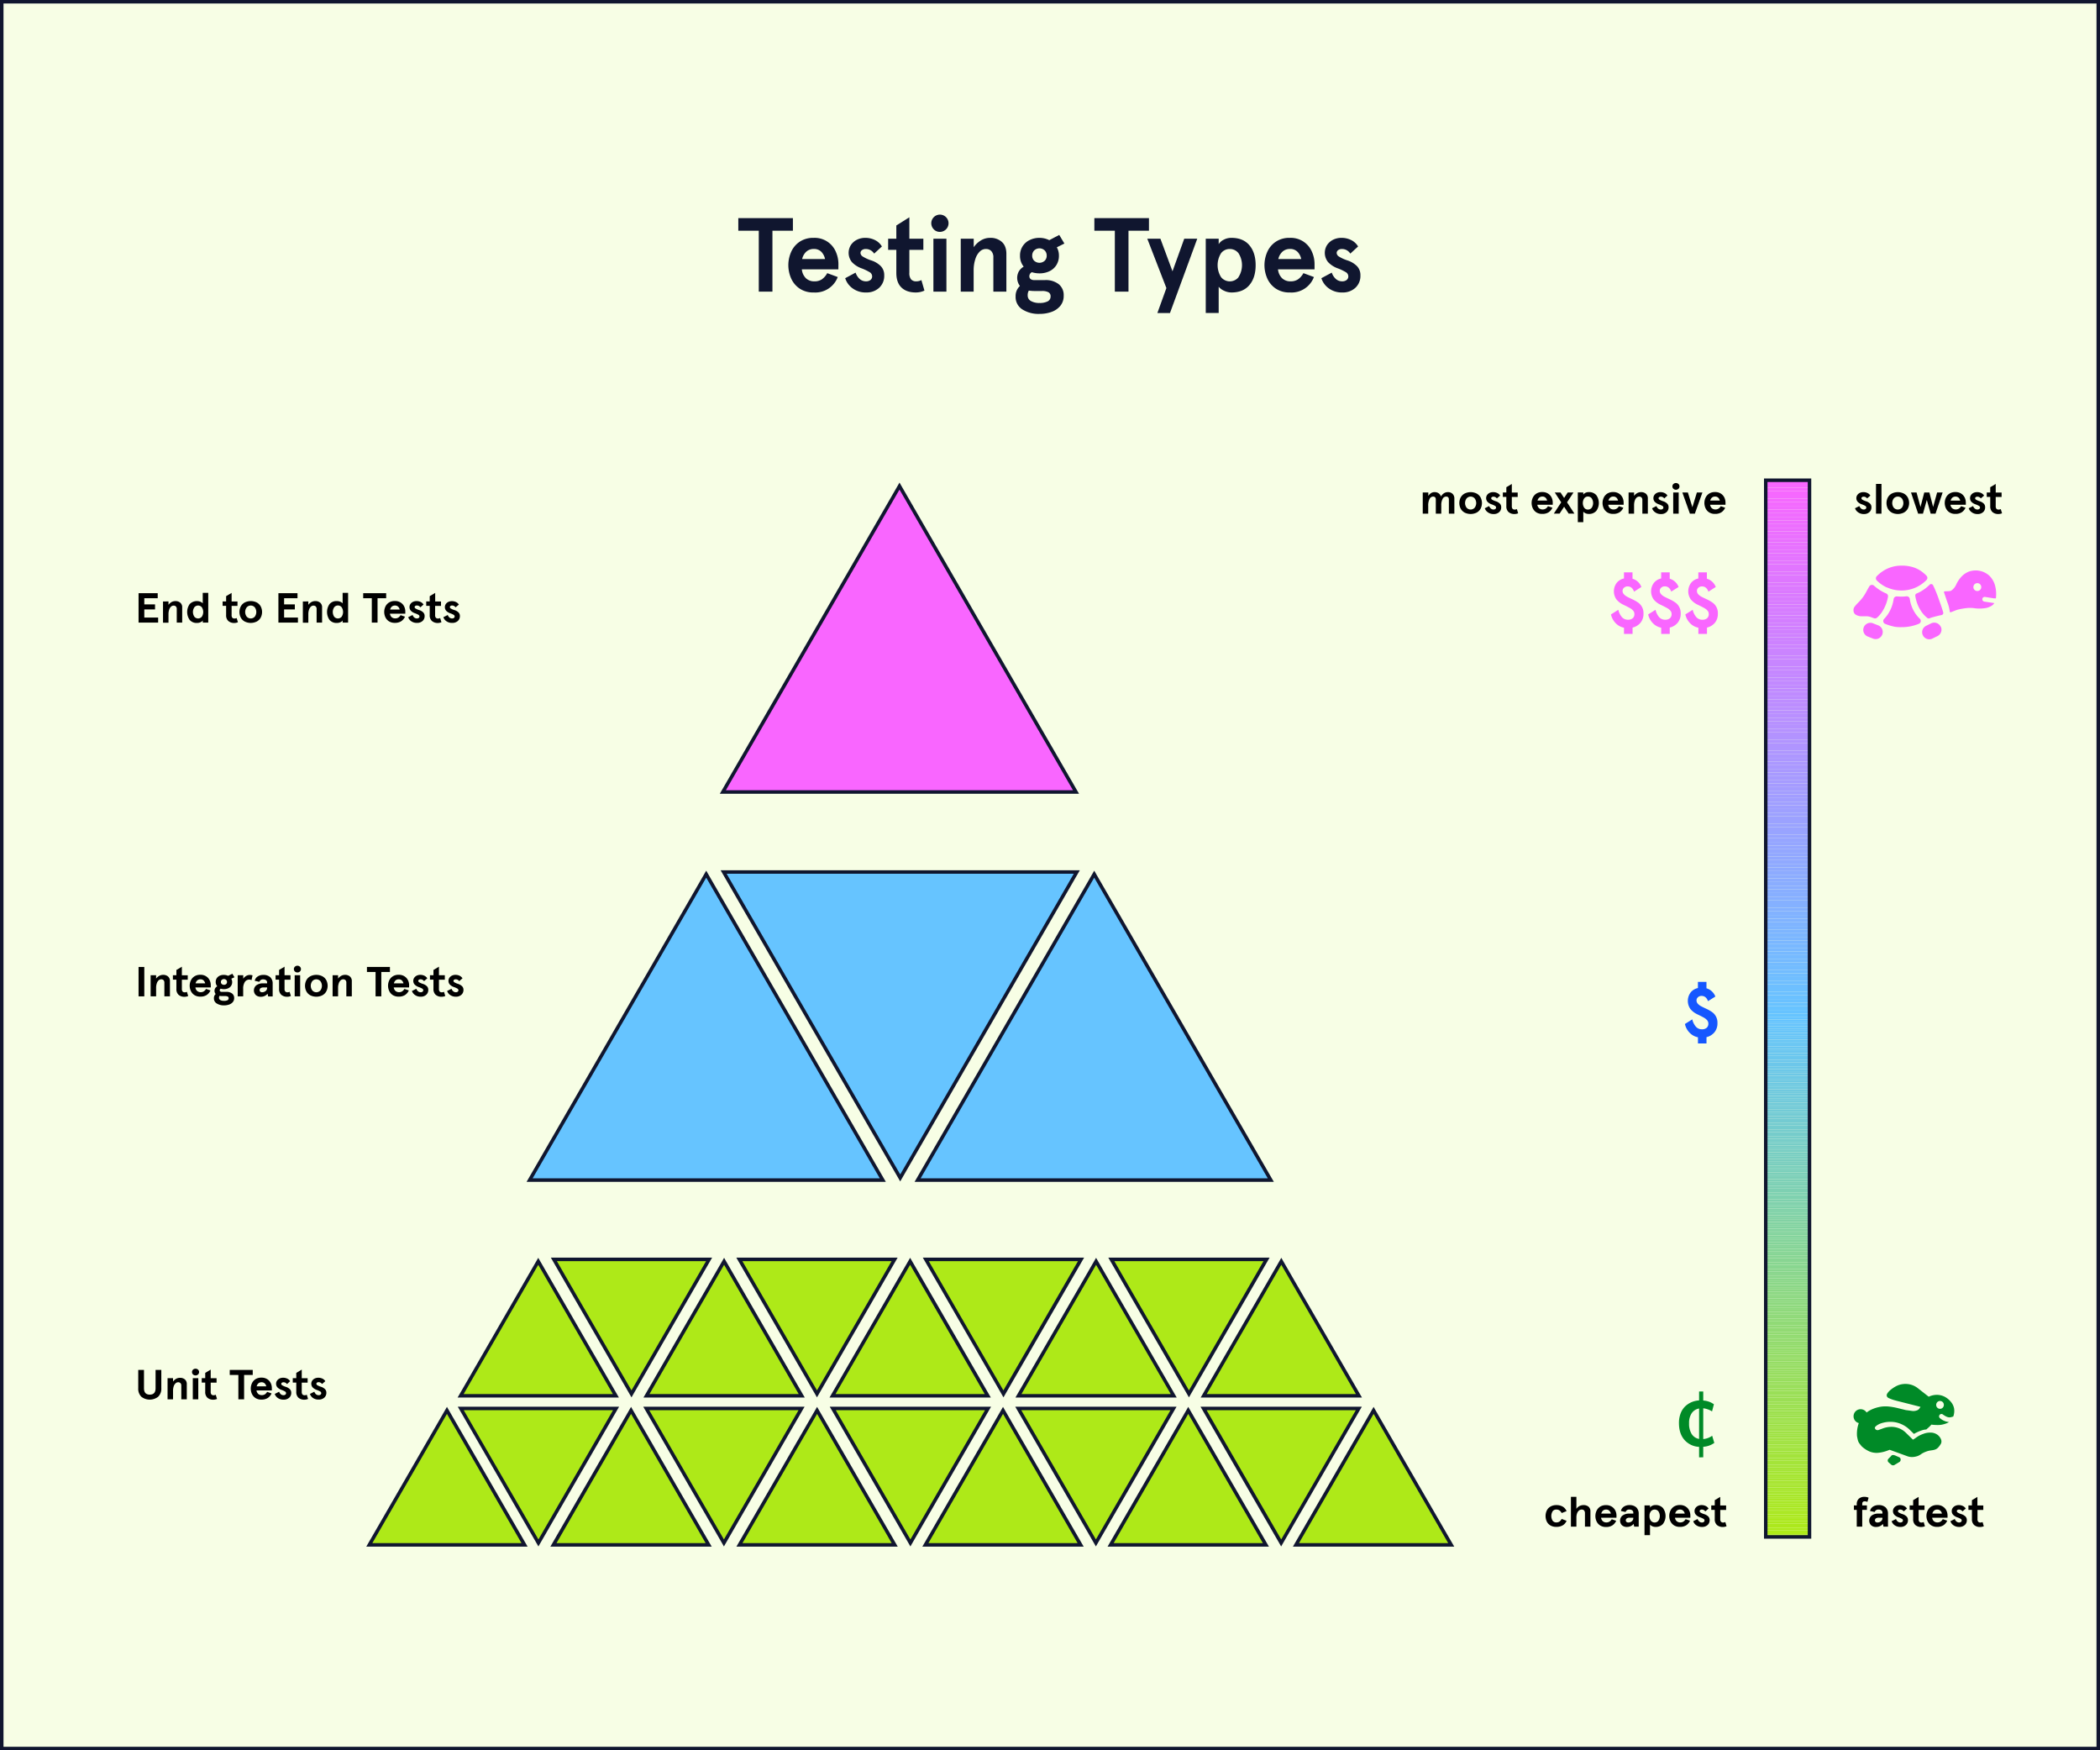 <svg id="Layer_1" data-name="Layer 1" xmlns="http://www.w3.org/2000/svg" xmlns:xlink="http://www.w3.org/1999/xlink" viewBox="0 0 1200 1000">
  <rect x="0" y="0" width="1200" height="1000" fill="#333333" stroke="none"/>
  <defs>
    <style>
      .cls-1 {
        fill: none;
      }

      .cls-2 {
        fill: #f7fee5;
      }

      .cls-3 {
        fill: #10162f;
      }

      .cls-4 {
        fill: #f966ff;
      }

      .cls-5 {
        fill: #66c4ff;
      }

      .cls-6 {
        fill: #aee918;
      }

      .cls-7 {
        fill: #008a27;
      }

      .cls-8 {
        fill: #1557ff;
      }

      .cls-9 {
        clip-path: url(#clip-path);
      }

      .cls-10 {
        fill: #f867ff;
      }

      .cls-11 {
        fill: #f767ff;
      }

      .cls-12 {
        fill: #f668ff;
      }

      .cls-13 {
        fill: #f569ff;
      }

      .cls-14 {
        fill: #f469ff;
      }

      .cls-15 {
        fill: #f36aff;
      }

      .cls-16 {
        fill: #f26bff;
      }

      .cls-17 {
        fill: #f16bff;
      }

      .cls-18 {
        fill: #f06cff;
      }

      .cls-19 {
        fill: #ef6cff;
      }

      .cls-20 {
        fill: #ee6dff;
      }

      .cls-21 {
        fill: #ed6eff;
      }

      .cls-22 {
        fill: #ec6eff;
      }

      .cls-23 {
        fill: #eb6fff;
      }

      .cls-24 {
        fill: #ea70ff;
      }

      .cls-25 {
        fill: #e970ff;
      }

      .cls-26 {
        fill: #e871ff;
      }

      .cls-27 {
        fill: #e772ff;
      }

      .cls-28 {
        fill: #e672ff;
      }

      .cls-29 {
        fill: #e573ff;
      }

      .cls-30 {
        fill: #e474ff;
      }

      .cls-31 {
        fill: #e374ff;
      }

      .cls-32 {
        fill: #e275ff;
      }

      .cls-33 {
        fill: #e175ff;
      }

      .cls-34 {
        fill: #e076ff;
      }

      .cls-35 {
        fill: #df77ff;
      }

      .cls-36 {
        fill: #de77ff;
      }

      .cls-37 {
        fill: #dd78ff;
      }

      .cls-38 {
        fill: #dc79ff;
      }

      .cls-39 {
        fill: #db79ff;
      }

      .cls-40 {
        fill: #da7aff;
      }

      .cls-41 {
        fill: #d97bff;
      }

      .cls-42 {
        fill: #d87bff;
      }

      .cls-43 {
        fill: #d77cff;
      }

      .cls-44 {
        fill: #d67dff;
      }

      .cls-45 {
        fill: #d57dff;
      }

      .cls-46 {
        fill: #d47eff;
      }

      .cls-47 {
        fill: #d37eff;
      }

      .cls-48 {
        fill: #d27fff;
      }

      .cls-49 {
        fill: #d180ff;
      }

      .cls-50 {
        fill: #d080ff;
      }

      .cls-51 {
        fill: #cf81ff;
      }

      .cls-52 {
        fill: #ce82ff;
      }

      .cls-53 {
        fill: #cd82ff;
      }

      .cls-54 {
        fill: #cc83ff;
      }

      .cls-55 {
        fill: #cb84ff;
      }

      .cls-56 {
        fill: #ca84ff;
      }

      .cls-57 {
        fill: #c985ff;
      }

      .cls-58 {
        fill: #c886ff;
      }

      .cls-59 {
        fill: #c786ff;
      }

      .cls-60 {
        fill: #c687ff;
      }

      .cls-61 {
        fill: #c587ff;
      }

      .cls-62 {
        fill: #c488ff;
      }

      .cls-63 {
        fill: #c389ff;
      }

      .cls-64 {
        fill: #c289ff;
      }

      .cls-65 {
        fill: #c18aff;
      }

      .cls-66 {
        fill: #c08bff;
      }

      .cls-67 {
        fill: #bf8bff;
      }

      .cls-68 {
        fill: #be8cff;
      }

      .cls-69 {
        fill: #bd8dff;
      }

      .cls-70 {
        fill: #bc8dff;
      }

      .cls-71 {
        fill: #bb8eff;
      }

      .cls-72 {
        fill: #ba8fff;
      }

      .cls-73 {
        fill: #b98fff;
      }

      .cls-74 {
        fill: #b890ff;
      }

      .cls-75 {
        fill: #b791ff;
      }

      .cls-76 {
        fill: #b691ff;
      }

      .cls-77 {
        fill: #b592ff;
      }

      .cls-78 {
        fill: #b392ff;
      }

      .cls-79 {
        fill: #b293ff;
      }

      .cls-80 {
        fill: #b194ff;
      }

      .cls-81 {
        fill: #b094ff;
      }

      .cls-82 {
        fill: #af95ff;
      }

      .cls-83 {
        fill: #ae96ff;
      }

      .cls-84 {
        fill: #ad96ff;
      }

      .cls-85 {
        fill: #ac97ff;
      }

      .cls-86 {
        fill: #ab98ff;
      }

      .cls-87 {
        fill: #aa98ff;
      }

      .cls-88 {
        fill: #a999ff;
      }

      .cls-89 {
        fill: #a89aff;
      }

      .cls-90 {
        fill: #a79aff;
      }

      .cls-91 {
        fill: #a69bff;
      }

      .cls-92 {
        fill: #a59bff;
      }

      .cls-93 {
        fill: #a49cff;
      }

      .cls-94 {
        fill: #a39dff;
      }

      .cls-95 {
        fill: #a29dff;
      }

      .cls-96 {
        fill: #a19eff;
      }

      .cls-97 {
        fill: #a09fff;
      }

      .cls-98 {
        fill: #9f9fff;
      }

      .cls-99 {
        fill: #9ea0ff;
      }

      .cls-100 {
        fill: #9da1ff;
      }

      .cls-101 {
        fill: #9ca1ff;
      }

      .cls-102 {
        fill: #9ba2ff;
      }

      .cls-103 {
        fill: #9aa3ff;
      }

      .cls-104 {
        fill: #99a3ff;
      }

      .cls-105 {
        fill: #98a4ff;
      }

      .cls-106 {
        fill: #97a4ff;
      }

      .cls-107 {
        fill: #96a5ff;
      }

      .cls-108 {
        fill: #95a6ff;
      }

      .cls-109 {
        fill: #94a6ff;
      }

      .cls-110 {
        fill: #93a7ff;
      }

      .cls-111 {
        fill: #92a8ff;
      }

      .cls-112 {
        fill: #91a8ff;
      }

      .cls-113 {
        fill: #90a9ff;
      }

      .cls-114 {
        fill: #8faaff;
      }

      .cls-115 {
        fill: #8eaaff;
      }

      .cls-116 {
        fill: #8dabff;
      }

      .cls-117 {
        fill: #8cacff;
      }

      .cls-118 {
        fill: #8bacff;
      }

      .cls-119 {
        fill: #8aadff;
      }

      .cls-120 {
        fill: #89adff;
      }

      .cls-121 {
        fill: #88aeff;
      }

      .cls-122 {
        fill: #87afff;
      }

      .cls-123 {
        fill: #86afff;
      }

      .cls-124 {
        fill: #85b0ff;
      }

      .cls-125 {
        fill: #84b1ff;
      }

      .cls-126 {
        fill: #83b1ff;
      }

      .cls-127 {
        fill: #82b2ff;
      }

      .cls-128 {
        fill: #81b3ff;
      }

      .cls-129 {
        fill: #80b3ff;
      }

      .cls-130 {
        fill: #7fb4ff;
      }

      .cls-131 {
        fill: #7eb5ff;
      }

      .cls-132 {
        fill: #7db5ff;
      }

      .cls-133 {
        fill: #7cb6ff;
      }

      .cls-134 {
        fill: #7bb6ff;
      }

      .cls-135 {
        fill: #7ab7ff;
      }

      .cls-136 {
        fill: #79b8ff;
      }

      .cls-137 {
        fill: #78b8ff;
      }

      .cls-138 {
        fill: #77b9ff;
      }

      .cls-139 {
        fill: #76baff;
      }

      .cls-140 {
        fill: #75baff;
      }

      .cls-141 {
        fill: #74bbff;
      }

      .cls-142 {
        fill: #73bcff;
      }

      .cls-143 {
        fill: #72bcff;
      }

      .cls-144 {
        fill: #71bdff;
      }

      .cls-145 {
        fill: #70beff;
      }

      .cls-146 {
        fill: #6fbeff;
      }

      .cls-147 {
        fill: #6ebfff;
      }

      .cls-148 {
        fill: #6dc0ff;
      }

      .cls-149 {
        fill: #6cc0ff;
      }

      .cls-150 {
        fill: #6bc1ff;
      }

      .cls-151 {
        fill: #6ac1ff;
      }

      .cls-152 {
        fill: #69c2ff;
      }

      .cls-153 {
        fill: #68c3ff;
      }

      .cls-154 {
        fill: #67c3ff;
      }

      .cls-155 {
        fill: #66c4fe;
      }

      .cls-156 {
        fill: #67c4fd;
      }

      .cls-157 {
        fill: #67c4fc;
      }

      .cls-158 {
        fill: #67c5fb;
      }

      .cls-159 {
        fill: #68c5fa;
      }

      .cls-160 {
        fill: #68c5f9;
      }

      .cls-161 {
        fill: #68c5f8;
      }

      .cls-162 {
        fill: #69c5f7;
      }

      .cls-163 {
        fill: #69c5f6;
      }

      .cls-164 {
        fill: #69c6f5;
      }

      .cls-165 {
        fill: #69c6f4;
      }

      .cls-166 {
        fill: #6ac6f3;
      }

      .cls-167 {
        fill: #6ac6f2;
      }

      .cls-168 {
        fill: #6ac6f1;
      }

      .cls-169 {
        fill: #6bc6f0;
      }

      .cls-170 {
        fill: #6bc7ef;
      }

      .cls-171 {
        fill: #6bc7ee;
      }

      .cls-172 {
        fill: #6cc7ed;
      }

      .cls-173 {
        fill: #6cc7ec;
      }

      .cls-174 {
        fill: #6cc7eb;
      }

      .cls-175 {
        fill: #6dc7ea;
      }

      .cls-176 {
        fill: #6dc8e9;
      }

      .cls-177 {
        fill: #6dc8e8;
      }

      .cls-178 {
        fill: #6ec8e7;
      }

      .cls-179 {
        fill: #6ec8e6;
      }

      .cls-180 {
        fill: #6ec8e5;
      }

      .cls-181 {
        fill: #6ec8e4;
      }

      .cls-182 {
        fill: #6fc9e3;
      }

      .cls-183 {
        fill: #6fc9e2;
      }

      .cls-184 {
        fill: #6fc9e1;
      }

      .cls-185 {
        fill: #70c9e0;
      }

      .cls-186 {
        fill: #70c9df;
      }

      .cls-187 {
        fill: #70c9de;
      }

      .cls-188 {
        fill: #71c9dd;
      }

      .cls-189 {
        fill: #71cadc;
      }

      .cls-190 {
        fill: #71cadb;
      }

      .cls-191 {
        fill: #72cada;
      }

      .cls-192 {
        fill: #72cad9;
      }

      .cls-193 {
        fill: #72cad8;
      }

      .cls-194 {
        fill: #73cad7;
      }

      .cls-195 {
        fill: #73cbd6;
      }

      .cls-196 {
        fill: #73cbd5;
      }

      .cls-197 {
        fill: #73cbd4;
      }

      .cls-198 {
        fill: #74cbd3;
      }

      .cls-199 {
        fill: #74cbd2;
      }

      .cls-200 {
        fill: #74cbd1;
      }

      .cls-201 {
        fill: #75ccd0;
      }

      .cls-202 {
        fill: #75cccf;
      }

      .cls-203 {
        fill: #75ccce;
      }

      .cls-204 {
        fill: #76cccd;
      }

      .cls-205 {
        fill: #76cccc;
      }

      .cls-206 {
        fill: #76cccb;
      }

      .cls-207 {
        fill: #77cdca;
      }

      .cls-208 {
        fill: #77cdc9;
      }

      .cls-209 {
        fill: #77cdc8;
      }

      .cls-210 {
        fill: #78cdc7;
      }

      .cls-211 {
        fill: #78cdc6;
      }

      .cls-212 {
        fill: #78cdc5;
      }

      .cls-213 {
        fill: #78cec4;
      }

      .cls-214 {
        fill: #79cec3;
      }

      .cls-215 {
        fill: #79cec2;
      }

      .cls-216 {
        fill: #79cec1;
      }

      .cls-217 {
        fill: #7acec0;
      }

      .cls-218 {
        fill: #7acebf;
      }

      .cls-219 {
        fill: #7acebe;
      }

      .cls-220 {
        fill: #7bcfbd;
      }

      .cls-221 {
        fill: #7bcfbc;
      }

      .cls-222 {
        fill: #7bcfbb;
      }

      .cls-223 {
        fill: #7ccfba;
      }

      .cls-224 {
        fill: #7ccfb9;
      }

      .cls-225 {
        fill: #7ccfb8;
      }

      .cls-226 {
        fill: #7dd0b7;
      }

      .cls-227 {
        fill: #7dd0b6;
      }

      .cls-228 {
        fill: #7dd0b5;
      }

      .cls-229 {
        fill: #7ed0b4;
      }

      .cls-230 {
        fill: #7ed0b3;
      }

      .cls-231 {
        fill: #7ed0b2;
      }

      .cls-232 {
        fill: #7ed1b1;
      }

      .cls-233 {
        fill: #7fd1b0;
      }

      .cls-234 {
        fill: #7fd1af;
      }

      .cls-235 {
        fill: #7fd1ae;
      }

      .cls-236 {
        fill: #80d1ad;
      }

      .cls-237 {
        fill: #80d1ac;
      }

      .cls-238 {
        fill: #80d2ab;
      }

      .cls-239 {
        fill: #81d2aa;
      }

      .cls-240 {
        fill: #81d2a9;
      }

      .cls-241 {
        fill: #81d2a8;
      }

      .cls-242 {
        fill: #82d2a7;
      }

      .cls-243 {
        fill: #82d2a5;
      }

      .cls-244 {
        fill: #82d2a4;
      }

      .cls-245 {
        fill: #83d3a3;
      }

      .cls-246 {
        fill: #83d3a2;
      }

      .cls-247 {
        fill: #83d3a1;
      }

      .cls-248 {
        fill: #83d3a0;
      }

      .cls-249 {
        fill: #84d39f;
      }

      .cls-250 {
        fill: #84d39e;
      }

      .cls-251 {
        fill: #84d49d;
      }

      .cls-252 {
        fill: #85d49c;
      }

      .cls-253 {
        fill: #85d49b;
      }

      .cls-254 {
        fill: #85d49a;
      }

      .cls-255 {
        fill: #86d499;
      }

      .cls-256 {
        fill: #86d498;
      }

      .cls-257 {
        fill: #86d597;
      }

      .cls-258 {
        fill: #87d596;
      }

      .cls-259 {
        fill: #87d595;
      }

      .cls-260 {
        fill: #87d594;
      }

      .cls-261 {
        fill: #88d593;
      }

      .cls-262 {
        fill: #88d592;
      }

      .cls-263 {
        fill: #88d691;
      }

      .cls-264 {
        fill: #88d690;
      }

      .cls-265 {
        fill: #89d68f;
      }

      .cls-266 {
        fill: #89d68e;
      }

      .cls-267 {
        fill: #89d68d;
      }

      .cls-268 {
        fill: #8ad68c;
      }

      .cls-269 {
        fill: #8ad78b;
      }

      .cls-270 {
        fill: #8ad78a;
      }

      .cls-271 {
        fill: #8bd789;
      }

      .cls-272 {
        fill: #8bd788;
      }

      .cls-273 {
        fill: #8bd787;
      }

      .cls-274 {
        fill: #8cd786;
      }

      .cls-275 {
        fill: #8cd785;
      }

      .cls-276 {
        fill: #8cd884;
      }

      .cls-277 {
        fill: #8dd883;
      }

      .cls-278 {
        fill: #8dd882;
      }

      .cls-279 {
        fill: #8dd881;
      }

      .cls-280 {
        fill: #8dd880;
      }

      .cls-281 {
        fill: #8ed87f;
      }

      .cls-282 {
        fill: #8ed97e;
      }

      .cls-283 {
        fill: #8ed97d;
      }

      .cls-284 {
        fill: #8fd97c;
      }

      .cls-285 {
        fill: #8fd97b;
      }

      .cls-286 {
        fill: #8fd97a;
      }

      .cls-287 {
        fill: #90d979;
      }

      .cls-288 {
        fill: #90da78;
      }

      .cls-289 {
        fill: #90da77;
      }

      .cls-290 {
        fill: #91da76;
      }

      .cls-291 {
        fill: #91da75;
      }

      .cls-292 {
        fill: #91da74;
      }

      .cls-293 {
        fill: #92da73;
      }

      .cls-294 {
        fill: #92db72;
      }

      .cls-295 {
        fill: #92db71;
      }

      .cls-296 {
        fill: #92db70;
      }

      .cls-297 {
        fill: #93db6f;
      }

      .cls-298 {
        fill: #93db6e;
      }

      .cls-299 {
        fill: #93db6d;
      }

      .cls-300 {
        fill: #94dc6c;
      }

      .cls-301 {
        fill: #94dc6b;
      }

      .cls-302 {
        fill: #94dc6a;
      }

      .cls-303 {
        fill: #95dc69;
      }

      .cls-304 {
        fill: #95dc68;
      }

      .cls-305 {
        fill: #95dc67;
      }

      .cls-306 {
        fill: #96dc66;
      }

      .cls-307 {
        fill: #96dd65;
      }

      .cls-308 {
        fill: #96dd64;
      }

      .cls-309 {
        fill: #97dd63;
      }

      .cls-310 {
        fill: #97dd62;
      }

      .cls-311 {
        fill: #97dd61;
      }

      .cls-312 {
        fill: #98dd60;
      }

      .cls-313 {
        fill: #98de5f;
      }

      .cls-314 {
        fill: #98de5e;
      }

      .cls-315 {
        fill: #98de5d;
      }

      .cls-316 {
        fill: #99de5c;
      }

      .cls-317 {
        fill: #99de5b;
      }

      .cls-318 {
        fill: #99de5a;
      }

      .cls-319 {
        fill: #9adf59;
      }

      .cls-320 {
        fill: #9adf58;
      }

      .cls-321 {
        fill: #9adf57;
      }

      .cls-322 {
        fill: #9bdf56;
      }

      .cls-323 {
        fill: #9bdf55;
      }

      .cls-324 {
        fill: #9bdf54;
      }

      .cls-325 {
        fill: #9ce053;
      }

      .cls-326 {
        fill: #9ce052;
      }

      .cls-327 {
        fill: #9ce051;
      }

      .cls-328 {
        fill: #9de050;
      }

      .cls-329 {
        fill: #9de04f;
      }

      .cls-330 {
        fill: #9de04e;
      }

      .cls-331 {
        fill: #9de04d;
      }

      .cls-332 {
        fill: #9ee14c;
      }

      .cls-333 {
        fill: #9ee14b;
      }

      .cls-334 {
        fill: #9ee14a;
      }

      .cls-335 {
        fill: #9fe149;
      }

      .cls-336 {
        fill: #9fe148;
      }

      .cls-337 {
        fill: #9fe147;
      }

      .cls-338 {
        fill: #a0e246;
      }

      .cls-339 {
        fill: #a0e245;
      }

      .cls-340 {
        fill: #a0e244;
      }

      .cls-341 {
        fill: #a1e243;
      }

      .cls-342 {
        fill: #a1e242;
      }

      .cls-343 {
        fill: #a1e241;
      }

      .cls-344 {
        fill: #a2e340;
      }

      .cls-345 {
        fill: #a2e33f;
      }

      .cls-346 {
        fill: #a2e33e;
      }

      .cls-347 {
        fill: #a2e33d;
      }

      .cls-348 {
        fill: #a3e33c;
      }

      .cls-349 {
        fill: #a3e33b;
      }

      .cls-350 {
        fill: #a3e43a;
      }

      .cls-351 {
        fill: #a4e439;
      }

      .cls-352 {
        fill: #a4e438;
      }

      .cls-353 {
        fill: #a4e437;
      }

      .cls-354 {
        fill: #a5e436;
      }

      .cls-355 {
        fill: #a5e435;
      }

      .cls-356 {
        fill: #a5e534;
      }

      .cls-357 {
        fill: #a6e533;
      }

      .cls-358 {
        fill: #a6e532;
      }

      .cls-359 {
        fill: #a6e531;
      }

      .cls-360 {
        fill: #a7e530;
      }

      .cls-361 {
        fill: #a7e52f;
      }

      .cls-362 {
        fill: #a7e52e;
      }

      .cls-363 {
        fill: #a7e62d;
      }

      .cls-364 {
        fill: #a8e62c;
      }

      .cls-365 {
        fill: #a8e62b;
      }

      .cls-366 {
        fill: #a8e62a;
      }

      .cls-367 {
        fill: #a9e629;
      }

      .cls-368 {
        fill: #a9e628;
      }

      .cls-369 {
        fill: #a9e727;
      }

      .cls-370 {
        fill: #aae726;
      }

      .cls-371 {
        fill: #aae725;
      }

      .cls-372 {
        fill: #aae724;
      }

      .cls-373 {
        fill: #abe723;
      }

      .cls-374 {
        fill: #abe722;
      }

      .cls-375 {
        fill: #abe821;
      }

      .cls-376 {
        fill: #ace820;
      }

      .cls-377 {
        fill: #ace81f;
      }

      .cls-378 {
        fill: #ace81e;
      }

      .cls-379 {
        fill: #ace81d;
      }

      .cls-380 {
        fill: #ade81c;
      }

      .cls-381 {
        fill: #ade91b;
      }

      .cls-382 {
        fill: #ade91a;
      }

      .cls-383 {
        fill: #aee919;
      }
    </style>
    <clipPath id="clip-path">
      <rect class="cls-1" x="719.65" y="563.74" width="603.72" height="25" transform="translate(1597.76 -445.27) rotate(90)"/>
    </clipPath>
  </defs>
  <g>
    <rect class="cls-2" x="1" y="1" width="1198" height="998"/>
    <path class="cls-3" d="M1198,2V998H2V2H1198m2-2H0V1000H1200V0Z"/>
  </g>
  <g>
    <path class="cls-3" d="M433.59,131.82h-11.7v-7.2h31.2v7.2h-11.7v34.8h-7.8Z"/>
    <path class="cls-3" d="M479.07,153.9H458.19a8.26,8.26,0,0,0,2.37,5.1,6.85,6.85,0,0,0,4.83,1.74,7.46,7.46,0,0,0,4.23-1.14,10.32,10.32,0,0,0,3.09-3.54l6,2.22A13.68,13.68,0,0,1,465,167.1a13.85,13.85,0,0,1-8.19-2.31,13.7,13.7,0,0,1-4.8-5.88,18.71,18.71,0,0,1,0-14.82,13.7,13.7,0,0,1,4.8-5.88A13.85,13.85,0,0,1,465,135.9a13.1,13.1,0,0,1,12.6,7.92,17.31,17.31,0,0,1,1.5,7ZM471.45,148a8.21,8.21,0,0,0-2.13-4.14,5.82,5.82,0,0,0-4.35-1.62,6.21,6.21,0,0,0-4.14,1.47,8,8,0,0,0-2.46,4.29Z"/>
    <path class="cls-3" d="M487.14,164.7a11.32,11.32,0,0,1-4.17-5.76l5.94-3.18a8.5,8.5,0,0,0,2.37,3.66,5.38,5.38,0,0,0,3.63,1.32,4,4,0,0,0,2.46-.75,2.55,2.55,0,0,0,1-2.19,2.82,2.82,0,0,0-1.56-2.37,27.81,27.81,0,0,0-4.68-2.19,14.1,14.1,0,0,1-5.31-3.48,8.36,8.36,0,0,1-.66-9.66,8.82,8.82,0,0,1,3.39-3.06,10.38,10.38,0,0,1,4.92-1.14,12.06,12.06,0,0,1,5.58,1.29,9.38,9.38,0,0,1,3.9,3.63l-4.44,4.08a5.6,5.6,0,0,0-4.86-2.64,3.43,3.43,0,0,0-2.07.63,2,2,0,0,0-.87,1.65,2.57,2.57,0,0,0,1.26,2,21.76,21.76,0,0,0,4.92,2.25,13.63,13.63,0,0,1,5.46,3.3,7.31,7.31,0,0,1,1.92,5.22,9.23,9.23,0,0,1-2.88,7.11A10.51,10.51,0,0,1,495,167.1,12.54,12.54,0,0,1,487.14,164.7Z"/>
    <path class="cls-3" d="M515.13,164.28q-2.94-2.82-2.94-8.34v-13.2h-4.68v-6.36h4.68v-7.56l7.44-4.68v12.24h8v6.36h-8v13.08a5.73,5.73,0,0,0,1,3.81,3.78,3.78,0,0,0,3,1.11,6.15,6.15,0,0,0,2.88-.72l1.74,6a11.61,11.61,0,0,1-4.92,1.08Q518.07,167.1,515.13,164.28Z"/>
    <path class="cls-3" d="M533.67,131.1a4.93,4.93,0,1,1,3.42,1.38A4.64,4.64,0,0,1,533.67,131.1Zm-.3,5.28h7.44v30.24h-7.44Z"/>
    <path class="cls-3" d="M556.41,136.38v4.86a13.68,13.68,0,0,1,4.14-3.9,10,10,0,0,1,5.22-1.44,9.59,9.59,0,0,1,6.75,2.34q2.55,2.34,2.55,6.78v21.6h-7.44V147.24a5.25,5.25,0,0,0-1.17-3.78,4.2,4.2,0,0,0-3.15-1.2,4.94,4.94,0,0,0-3.42,1.44,10.13,10.13,0,0,0-2.52,4.23,20.44,20.44,0,0,0-1,6.63v12.06H549V136.38Z"/>
    <path class="cls-3" d="M584.16,176.76a8.38,8.38,0,0,1-3.81-7.38,7.8,7.8,0,0,1,2.46-6,7.66,7.66,0,0,1-.57-8.4,7.69,7.69,0,0,1,2.73-2.64,9.57,9.57,0,0,1-2.1-6.24,9.61,9.61,0,0,1,5.49-8.94A12.49,12.49,0,0,1,594,135.9a12.31,12.31,0,0,1,5.58,1.32l5.7-3,2.94,4.92-4.32,2.16a9.5,9.5,0,0,1,1.2,4.8,9.79,9.79,0,0,1-1.47,5.37,9.4,9.4,0,0,1-4,3.51,13,13,0,0,1-5.61,1.2,14.52,14.52,0,0,1-4.38-.66,2.55,2.55,0,0,0-1.44,2.28,2,2,0,0,0,.72,1.65,3.33,3.33,0,0,0,2.1.57h6.18a12,12,0,0,1,7.74,2.31,7.94,7.94,0,0,1,2.88,6.57,8.87,8.87,0,0,1-1.95,5.88,11.43,11.43,0,0,1-5.07,3.45,19.91,19.91,0,0,1-6.72,1.11A17.27,17.27,0,0,1,584.16,176.76Zm14.46-4.56a3,3,0,0,0,1.71-2.82,2.53,2.53,0,0,0-1.26-2.43,7.62,7.62,0,0,0-3.6-.69h-4.08a21.56,21.56,0,0,1-3.48-.24,5,5,0,0,0-.66,2.76,3.53,3.53,0,0,0,1.86,3.21A9.54,9.54,0,0,0,594,173.1,9.9,9.9,0,0,0,598.62,172.2ZM596.94,149a3.92,3.92,0,0,0,1.17-2.94,4.1,4.1,0,0,0-1.17-3,4.35,4.35,0,0,0-5.94,0,4.1,4.1,0,0,0-1.17,3A3.92,3.92,0,0,0,591,149a4.44,4.44,0,0,0,5.94,0Z"/>
    <path class="cls-3" d="M637.05,131.82h-11.7v-7.2h31.2v7.2h-11.7v34.8h-7.8Z"/>
    <path class="cls-3" d="M676.71,136.38h7.44l-15.6,42.48h-7.2l5.16-14.28-10.92-28.2h7.5L670,155Z"/>
    <path class="cls-3" d="M696.39,136.38v3.12a6.81,6.81,0,0,1,2.73-2.46,9.14,9.14,0,0,1,4.59-1.14q6.66,0,10.23,4.23t3.57,11.37q0,7.14-3.57,11.37t-10.23,4.23a9.89,9.89,0,0,1-4.26-1,8.17,8.17,0,0,1-3.06-2.28v15H689V136.38Zm11.34,21.9a12.65,12.65,0,0,0,0-13.59,6.22,6.22,0,0,0-5-2.43,6.14,6.14,0,0,0-5,2.43,12.87,12.87,0,0,0,0,13.62,6.39,6.39,0,0,0,10.05,0Z"/>
    <path class="cls-3" d="M751.17,153.9H730.29a8.26,8.26,0,0,0,2.37,5.1,6.85,6.85,0,0,0,4.83,1.74,7.46,7.46,0,0,0,4.23-1.14,10.32,10.32,0,0,0,3.09-3.54l6,2.22a13.68,13.68,0,0,1-13.74,8.82,13.85,13.85,0,0,1-8.19-2.31,13.7,13.7,0,0,1-4.8-5.88,18.71,18.71,0,0,1,0-14.82,13.7,13.7,0,0,1,4.8-5.88,13.85,13.85,0,0,1,8.19-2.31,13.1,13.1,0,0,1,12.6,7.92,17.31,17.31,0,0,1,1.5,7ZM743.55,148a8.21,8.21,0,0,0-2.13-4.14,5.82,5.82,0,0,0-4.35-1.62,6.21,6.21,0,0,0-4.14,1.47,8,8,0,0,0-2.46,4.29Z"/>
    <path class="cls-3" d="M759.24,164.7a11.32,11.32,0,0,1-4.17-5.76l5.94-3.18a8.5,8.5,0,0,0,2.37,3.66,5.38,5.38,0,0,0,3.63,1.32,4,4,0,0,0,2.46-.75,2.55,2.55,0,0,0,1-2.19,2.82,2.82,0,0,0-1.56-2.37,27.81,27.81,0,0,0-4.68-2.19,14.1,14.1,0,0,1-5.31-3.48,8.36,8.36,0,0,1-.66-9.66,8.82,8.82,0,0,1,3.39-3.06,10.38,10.38,0,0,1,4.92-1.14,12.06,12.06,0,0,1,5.58,1.29,9.38,9.38,0,0,1,3.9,3.63l-4.44,4.08a5.6,5.6,0,0,0-4.86-2.64,3.43,3.43,0,0,0-2.07.63,2,2,0,0,0-.87,1.65,2.57,2.57,0,0,0,1.26,2A21.76,21.76,0,0,0,770,148.8a13.63,13.63,0,0,1,5.46,3.3,7.31,7.31,0,0,1,1.92,5.22,9.23,9.23,0,0,1-2.88,7.11,10.51,10.51,0,0,1-7.44,2.67A12.54,12.54,0,0,1,759.24,164.7Z"/>
  </g>
  <g>
    <polygon class="cls-4" points="413.05 452.5 513.96 277.72 614.86 452.5 413.05 452.5"/>
    <path class="cls-3" d="M514,279.72,613.13,451.5H414.78L514,279.72m0-4L411.32,453.5H616.6L514,275.72Z"/>
  </g>
  <g>
    <polygon class="cls-5" points="302.64 674.22 403.55 499.44 504.46 674.22 302.64 674.22"/>
    <path class="cls-3" d="M403.55,501.44l99.18,171.78H304.37l99.18-171.78m0-4L300.91,675.22H506.19L403.55,497.44Z"/>
  </g>
  <g>
    <polygon class="cls-5" points="524.36 674.22 625.26 499.44 726.17 674.22 524.36 674.22"/>
    <path class="cls-3" d="M625.27,501.44l99.17,171.78H526.09l99.18-171.78m0-4L522.62,675.22H727.91L625.27,497.44Z"/>
  </g>
  <g>
    <polygon class="cls-5" points="413.5 498.21 615.32 498.21 514.41 672.99 413.5 498.21"/>
    <path class="cls-3" d="M613.58,499.21,514.41,671,415.23,499.21H613.58m3.47-2H411.77L514.41,675,617.05,497.21Z"/>
  </g>
  <g>
    <polygon class="cls-6" points="263.21 797.47 307.57 720.63 351.93 797.47 263.21 797.47"/>
    <path class="cls-3" d="M307.57,722.63l42.63,73.84H264.94l42.63-73.84m0-4-46.09,79.84h92.18l-46.09-79.84Z"/>
  </g>
  <g>
    <polygon class="cls-6" points="369.41 797.47 413.77 720.63 458.13 797.47 369.41 797.47"/>
    <path class="cls-3" d="M413.77,722.63l42.63,73.84H371.14l42.63-73.84m0-4-46.09,79.84h92.19l-46.1-79.84Z"/>
  </g>
  <g>
    <polygon class="cls-6" points="316.49 719.53 405.21 719.53 360.85 796.37 316.49 719.53"/>
    <path class="cls-3" d="M403.48,720.53l-42.63,73.84-42.63-73.84h85.26m3.46-2H314.76l46.09,79.84,46.09-79.84Z"/>
  </g>
  <g>
    <polygon class="cls-6" points="475.71 797.47 520.07 720.63 564.44 797.47 475.71 797.47"/>
    <path class="cls-3" d="M520.07,722.63l42.63,73.84H477.44l42.63-73.84m0-4L474,798.47h92.19l-46.1-79.84Z"/>
  </g>
  <g>
    <polygon class="cls-6" points="422.48 719.53 511.2 719.53 466.84 796.37 422.48 719.53"/>
    <path class="cls-3" d="M509.47,720.53l-42.63,73.84-42.63-73.84h85.26m3.47-2H420.75l46.09,79.84,46.1-79.84Z"/>
  </g>
  <g>
    <polygon class="cls-6" points="581.97 797.47 626.33 720.63 670.69 797.47 581.97 797.47"/>
    <path class="cls-3" d="M626.33,722.63,669,796.47H583.7l42.63-73.84m0-4-46.09,79.84h92.18l-46.09-79.84Z"/>
  </g>
  <g>
    <polygon class="cls-6" points="529.05 719.53 617.77 719.53 573.41 796.37 529.05 719.53"/>
    <path class="cls-3" d="M616,720.53l-42.63,73.84-42.63-73.84H616m3.46-2H527.31l46.1,79.84,46.09-79.84Z"/>
  </g>
  <g>
    <polygon class="cls-6" points="687.82 797.47 732.18 720.63 776.54 797.47 687.82 797.47"/>
    <path class="cls-3" d="M732.18,722.63l42.63,73.84H689.55l42.63-73.84m0-4-46.09,79.84h92.18l-46.09-79.84Z"/>
  </g>
  <g>
    <polygon class="cls-6" points="635.04 719.53 723.76 719.53 679.4 796.37 635.04 719.53"/>
    <path class="cls-3" d="M722,720.53,679.4,794.37l-42.63-73.84H722m3.46-2H633.31l46.09,79.84,46.09-79.84Z"/>
  </g>
  <g>
    <polygon class="cls-6" points="211.03 882.64 255.4 805.8 299.76 882.64 211.03 882.64"/>
    <path class="cls-3" d="M255.4,807.8,298,881.64H212.77L255.4,807.8m0-4-46.1,79.84h92.19L255.4,803.8Z"/>
  </g>
  <g>
    <polygon class="cls-6" points="316.24 882.64 360.6 805.8 404.96 882.64 316.24 882.64"/>
    <path class="cls-3" d="M360.6,807.8l42.63,73.84H318L360.6,807.8m0-4-46.1,79.84h92.19L360.6,803.8Z"/>
  </g>
  <g>
    <polygon class="cls-6" points="263.31 804.7 352.04 804.7 307.68 881.54 263.31 804.7"/>
    <path class="cls-3" d="M350.3,805.7l-42.63,73.84L265,805.7H350.3m3.47-2H261.58l46.09,79.84,46.1-79.84Z"/>
  </g>
  <g>
    <polygon class="cls-6" points="422.54 882.64 466.9 805.8 511.26 882.64 422.54 882.64"/>
    <path class="cls-3" d="M466.9,807.8l42.63,73.84H424.27L466.9,807.8m0-4-46.09,79.84H513L466.9,803.8Z"/>
  </g>
  <g>
    <polygon class="cls-6" points="369.31 804.7 458.03 804.7 413.67 881.54 369.31 804.7"/>
    <path class="cls-3" d="M456.3,805.7l-42.63,73.84L371,805.7H456.3m3.46-2H367.57l46.1,79.84,46.09-79.84Z"/>
  </g>
  <g>
    <polygon class="cls-6" points="528.79 882.64 573.15 805.8 617.51 882.64 528.79 882.64"/>
    <path class="cls-3" d="M573.15,807.8l42.63,73.84H530.52l42.63-73.84m0-4-46.09,79.84h92.19l-46.1-79.84Z"/>
  </g>
  <g>
    <polygon class="cls-6" points="475.87 804.7 564.59 804.7 520.23 881.54 475.87 804.7"/>
    <path class="cls-3" d="M562.86,805.7l-42.63,73.84L477.6,805.7h85.26m3.47-2H474.14l46.09,79.84,46.1-79.84Z"/>
  </g>
  <g>
    <polygon class="cls-6" points="634.64 882.64 679 805.8 723.37 882.64 634.64 882.64"/>
    <path class="cls-3" d="M679,807.8l42.63,73.84H636.38L679,807.8m0-4-46.1,79.84H725.1L679,803.8Z"/>
  </g>
  <g>
    <polygon class="cls-6" points="581.86 804.7 670.59 804.7 626.22 881.54 581.86 804.7"/>
    <path class="cls-3" d="M668.85,805.7l-42.63,73.84L583.59,805.7h85.26m3.47-2H580.13l46.09,79.84,46.1-79.84Z"/>
  </g>
  <g>
    <polygon class="cls-6" points="740.54 882.64 784.91 805.8 829.27 882.64 740.54 882.64"/>
    <path class="cls-3" d="M784.91,807.8l42.63,73.84H742.28l42.63-73.84m0-4-46.1,79.84H831L784.91,803.8Z"/>
  </g>
  <g>
    <polygon class="cls-6" points="687.76 804.7 776.49 804.7 732.13 881.54 687.76 804.7"/>
    <path class="cls-3" d="M774.75,805.7l-42.63,73.84L689.5,805.7h85.25m3.47-2H686l46.09,79.84,46.1-79.84Z"/>
  </g>
  <path class="cls-7" d="M970.91,832.65v-6a11.85,11.85,0,0,1-8.38-4q-3.13-3.57-3.13-9.66a15.15,15.15,0,0,1,.91-5.34,11.14,11.14,0,0,1,2.5-4,12.22,12.22,0,0,1,3.65-2.48,12.8,12.8,0,0,1,4.45-1.06v-5.11h2.37v5.18a11.39,11.39,0,0,1,6.09,2.14l-1.06,4.07a10.52,10.52,0,0,0-2.28-1.12,11.81,11.81,0,0,0-2.75-.66v17.58a10,10,0,0,0,5.1-1.9l1.22,4.1a12.12,12.12,0,0,1-6.32,2.21v6Zm0-10.53V804.73a6.4,6.4,0,0,0-4.16,2.6,9.77,9.77,0,0,0-1.56,5.86,10.94,10.94,0,0,0,1.51,6.16A6.3,6.3,0,0,0,970.91,822.12Z"/>
  <path class="cls-8" d="M979.72,589.74a8.31,8.31,0,0,1-4.58,2.82v3.6h-4.88v-3.52a9.06,9.06,0,0,1-4.86-2.7,10.13,10.13,0,0,1-2.58-4.9l4.2-2.64a9.6,9.6,0,0,0,2,4.12,4.51,4.51,0,0,0,3.54,1.56,4.08,4.08,0,0,0,2.64-.82,3.07,3.07,0,0,0,1-2.5,2.76,2.76,0,0,0-.68-1.84,6.56,6.56,0,0,0-1.7-1.4c-.68-.4-1.65-.91-2.9-1.52l-1.16-.56a11.2,11.2,0,0,1-3.84-3,8.05,8.05,0,0,1,.12-9.36,7.19,7.19,0,0,1,4.2-2.58V561h4.88v3.64a7.79,7.79,0,0,1,5.08,4.72L976,572c-.7-2-1.94-3-3.72-3a2.88,2.88,0,0,0-2,.74,2.33,2.33,0,0,0-.84,1.82,2.73,2.73,0,0,0,.74,1.9,6.88,6.88,0,0,0,1.8,1.4q1.05.57,3.06,1.5a21.41,21.41,0,0,1,3.3,1.88,7.31,7.31,0,0,1,3.06,6.24A8,8,0,0,1,979.72,589.74Z"/>
  <g>
    <path class="cls-4" d="M937.48,355.74a8.31,8.31,0,0,1-4.58,2.82v3.6H928v-3.52a9.06,9.06,0,0,1-4.86-2.7,10.13,10.13,0,0,1-2.58-4.9l4.2-2.64a9.71,9.71,0,0,0,2,4.12,4.51,4.51,0,0,0,3.54,1.56,4.08,4.08,0,0,0,2.64-.82,3,3,0,0,0,1-2.5,2.76,2.76,0,0,0-.68-1.84,6.56,6.56,0,0,0-1.7-1.4c-.68-.4-1.65-.91-2.9-1.52l-1.16-.56a11.2,11.2,0,0,1-3.84-3,8.05,8.05,0,0,1,.12-9.36,7.19,7.19,0,0,1,4.2-2.58V327h4.88v3.64a7.79,7.79,0,0,1,5.08,4.72l-4.2,2.68c-.7-2-1.94-3-3.72-3a2.9,2.9,0,0,0-2,.74,2.33,2.33,0,0,0-.84,1.82,2.73,2.73,0,0,0,.74,1.9,6.88,6.88,0,0,0,1.8,1.4c.7.38,1.73.88,3.06,1.5a21.41,21.41,0,0,1,3.3,1.88,7.31,7.31,0,0,1,3.06,6.24A8,8,0,0,1,937.48,355.74Z"/>
    <path class="cls-4" d="M958.72,355.74a8.31,8.31,0,0,1-4.58,2.82v3.6h-4.88v-3.52a9.06,9.06,0,0,1-4.86-2.7,10.13,10.13,0,0,1-2.58-4.9l4.2-2.64a9.6,9.6,0,0,0,2,4.12,4.51,4.51,0,0,0,3.54,1.56,4.08,4.08,0,0,0,2.64-.82,3.07,3.07,0,0,0,1-2.5,2.76,2.76,0,0,0-.68-1.84,6.56,6.56,0,0,0-1.7-1.4c-.68-.4-1.65-.91-2.9-1.52l-1.16-.56a11.2,11.2,0,0,1-3.84-3,8.05,8.05,0,0,1,.12-9.36,7.19,7.19,0,0,1,4.2-2.58V327h4.88v3.64a7.79,7.79,0,0,1,5.08,4.72L955,338c-.7-2-1.94-3-3.72-3a2.88,2.88,0,0,0-2,.74,2.33,2.33,0,0,0-.84,1.82,2.73,2.73,0,0,0,.74,1.9,6.88,6.88,0,0,0,1.8,1.4q1.05.57,3.06,1.5a21.41,21.41,0,0,1,3.3,1.88,7.31,7.31,0,0,1,3.06,6.24A8,8,0,0,1,958.72,355.74Z"/>
    <path class="cls-4" d="M980,355.74a8.31,8.31,0,0,1-4.58,2.82v3.6H970.5v-3.52a9.06,9.06,0,0,1-4.86-2.7,10.13,10.13,0,0,1-2.58-4.9l4.2-2.64a9.6,9.6,0,0,0,2,4.12,4.51,4.51,0,0,0,3.54,1.56,4.08,4.08,0,0,0,2.64-.82,3.07,3.07,0,0,0,1-2.5,2.76,2.76,0,0,0-.68-1.84,6.56,6.56,0,0,0-1.7-1.4c-.68-.4-1.65-.91-2.9-1.52l-1.16-.56a11.2,11.2,0,0,1-3.84-3,8.05,8.05,0,0,1,.12-9.36,7.19,7.19,0,0,1,4.2-2.58V327h4.88v3.64a7.79,7.79,0,0,1,5.08,4.72l-4.2,2.68c-.7-2-1.94-3-3.72-3a2.88,2.88,0,0,0-2,.74,2.33,2.33,0,0,0-.84,1.82,2.73,2.73,0,0,0,.74,1.9,6.88,6.88,0,0,0,1.8,1.4q1.05.57,3.06,1.5a21.41,21.41,0,0,1,3.3,1.88,7.31,7.31,0,0,1,3.06,6.24A8,8,0,0,1,980,355.74Z"/>
  </g>
  <g>
    <path d="M1059.38,862.66v-2.55H1061v-.62a4.14,4.14,0,0,1,1.17-3.21,4.64,4.64,0,0,1,3.22-1.07,5.22,5.22,0,0,1,2.38.49l-.68,2.39a4.18,4.18,0,0,0-1.52-.33c-1,0-1.44.5-1.44,1.51v.84h2.68v2.55h-2.68v9.55H1061v-9.55Z"/>
    <path d="M1069.21,871.44a3.74,3.74,0,0,1,.35-5.59,6.35,6.35,0,0,1,3.89-1.08h2.22v-.53a1.51,1.51,0,0,0-.63-1.33,2.67,2.67,0,0,0-1.59-.45,2.15,2.15,0,0,0-2.2,1.4l-2.65-.58a3.82,3.82,0,0,1,1.63-2.44,5.53,5.53,0,0,1,3.22-.92,5.65,5.65,0,0,1,4,1.28,4.86,4.86,0,0,1,1.4,3.78v7.23h-2.57l-.33-1.54a4.92,4.92,0,0,1-3.91,1.73A4,4,0,0,1,1069.21,871.44Zm5.6-2.27a2.19,2.19,0,0,0,.86-1.81v-.24h-2.09a2.92,2.92,0,0,0-1.61.38,1.33,1.33,0,0,0-.57,1.18,1.05,1.05,0,0,0,.4.85,1.53,1.53,0,0,0,1,.33A3.07,3.07,0,0,0,1074.81,869.17Z"/>
    <path d="M1082.68,871.44a4.52,4.52,0,0,1-1.75-2.31l2.5-1.27a3.38,3.38,0,0,0,1,1.47,2.35,2.35,0,0,0,1.53.53,1.78,1.78,0,0,0,1-.31,1,1,0,0,0,.43-.87,1.13,1.13,0,0,0-.66-.95,11.48,11.48,0,0,0-2-.87,6,6,0,0,1-2.23-1.4,3,3,0,0,1-.8-2.16,2.94,2.94,0,0,1,.52-1.7,3.58,3.58,0,0,1,1.43-1.22,4.44,4.44,0,0,1,2.07-.46,5.32,5.32,0,0,1,2.34.51,3.91,3.91,0,0,1,1.65,1.46l-1.87,1.63a2.42,2.42,0,0,0-2.05-1.06,1.56,1.56,0,0,0-.87.25.79.79,0,0,0-.37.67,1,1,0,0,0,.54.8,9,9,0,0,0,2.07.9,5.81,5.81,0,0,1,2.29,1.32,2.83,2.83,0,0,1,.81,2.09,3.59,3.59,0,0,1-1.21,2.84,4.57,4.57,0,0,1-3.13,1.07A5.5,5.5,0,0,1,1082.68,871.44Z"/>
    <path d="M1094.46,871.27a4.3,4.3,0,0,1-1.23-3.34v-5.27h-2v-2.55h2v-3l3.13-1.88v4.9h3.36v2.55h-3.36v5.23a2.18,2.18,0,0,0,.42,1.52,1.6,1.6,0,0,0,1.25.45,2.73,2.73,0,0,0,1.21-.29l.73,2.4a5.26,5.26,0,0,1-2.07.43A4.93,4.93,0,0,1,1094.46,871.27Z"/>
    <path d="M1112.88,867.12h-8.79a3.19,3.19,0,0,0,1,2,3,3,0,0,0,2,.7,3.29,3.29,0,0,0,1.78-.46,4.21,4.21,0,0,0,1.3-1.42l2.53.89a6.06,6.06,0,0,1-2.19,2.62,6.45,6.45,0,0,1-3.6.91,6,6,0,0,1-3.45-.93,5.52,5.52,0,0,1-2-2.35,7.16,7.16,0,0,1,0-5.92,5.6,5.6,0,0,1,2-2.36,6.11,6.11,0,0,1,3.45-.92,5.88,5.88,0,0,1,3.34.9,5.51,5.51,0,0,1,2,2.27,6.61,6.61,0,0,1,.63,2.81Zm-3.21-2.35a3.17,3.17,0,0,0-.9-1.66,2.51,2.51,0,0,0-1.83-.65,2.71,2.71,0,0,0-1.74.59,3.23,3.23,0,0,0-1,1.72Z"/>
    <path d="M1116.27,871.44a4.52,4.52,0,0,1-1.75-2.31l2.5-1.27a3.32,3.32,0,0,0,1,1.47,2.34,2.34,0,0,0,1.52.53,1.78,1.78,0,0,0,1-.31,1,1,0,0,0,.43-.87,1.13,1.13,0,0,0-.66-.95,11.13,11.13,0,0,0-2-.87,6,6,0,0,1-2.23-1.4,3,3,0,0,1-.8-2.16,2.94,2.94,0,0,1,.52-1.7,3.58,3.58,0,0,1,1.43-1.22,4.44,4.44,0,0,1,2.07-.46,5.36,5.36,0,0,1,2.35.51,4,4,0,0,1,1.64,1.46l-1.87,1.63a2.42,2.42,0,0,0-2-1.06,1.58,1.58,0,0,0-.87.25.78.78,0,0,0-.36.67,1,1,0,0,0,.53.8,9,9,0,0,0,2.07.9,5.93,5.93,0,0,1,2.3,1.32,2.83,2.83,0,0,1,.81,2.09,3.6,3.6,0,0,1-1.22,2.84,4.57,4.57,0,0,1-3.13,1.07A5.5,5.5,0,0,1,1116.27,871.44Z"/>
    <path d="M1128.06,871.27a4.27,4.27,0,0,1-1.24-3.34v-5.27h-2v-2.55h2v-3l3.13-1.88v4.9h3.36v2.55H1130v5.23a2.18,2.18,0,0,0,.42,1.52,1.6,1.6,0,0,0,1.25.45,2.73,2.73,0,0,0,1.21-.29l.73,2.4a5.22,5.22,0,0,1-2.07.43A4.91,4.91,0,0,1,1128.06,871.27Z"/>
  </g>
  <g>
    <path d="M886,871.57a5.29,5.29,0,0,1-2.11-2.24,7.43,7.43,0,0,1,0-6.34,5.29,5.29,0,0,1,2.11-2.24,6.55,6.55,0,0,1,3.39-.83,7,7,0,0,1,3.6.87,5.29,5.29,0,0,1,2.19,2.59l-2.81,1.08a3.85,3.85,0,0,0-1.22-1.49,3,3,0,0,0-1.76-.51,2.52,2.52,0,0,0-2.18,1,5.15,5.15,0,0,0,0,5.35,2.5,2.5,0,0,0,2.18,1,3,3,0,0,0,1.76-.51,3.92,3.92,0,0,0,1.22-1.49l2.81,1.08a5.22,5.22,0,0,1-2.19,2.58,6.86,6.86,0,0,1-3.6.88A6.55,6.55,0,0,1,886,871.57Z"/>
    <path d="M900.8,855.21v6.84a4.88,4.88,0,0,1,1.68-1.54,4.79,4.79,0,0,1,2.37-.59,4.31,4.31,0,0,1,2.9.92,3.43,3.43,0,0,1,1.06,2.73v8.64h-3.13v-7.59a2.42,2.42,0,0,0-.47-1.63,1.82,1.82,0,0,0-1.43-.53,2.39,2.39,0,0,0-1.44.51,3.6,3.6,0,0,0-1.11,1.53,6.9,6.9,0,0,0-.43,2.59v5.12h-3.13v-17Z"/>
    <path d="M923.69,867.12H914.9a3.2,3.2,0,0,0,1,2,3,3,0,0,0,2,.7,3.29,3.29,0,0,0,1.78-.46A4.21,4.21,0,0,0,921,868l2.53.89a6.06,6.06,0,0,1-2.19,2.62,6.45,6.45,0,0,1-3.6.91,6,6,0,0,1-3.45-.93,5.52,5.52,0,0,1-2-2.35,7.16,7.16,0,0,1,0-5.92,5.6,5.6,0,0,1,2-2.36,6.11,6.11,0,0,1,3.45-.92,5.88,5.88,0,0,1,3.34.9,5.51,5.51,0,0,1,2,2.27,6.61,6.61,0,0,1,.63,2.81Zm-3.21-2.35a3.17,3.17,0,0,0-.9-1.66,2.51,2.51,0,0,0-1.83-.65,2.71,2.71,0,0,0-1.74.59,3.23,3.23,0,0,0-1,1.72Z"/>
    <path d="M926.84,871.44a3.75,3.75,0,0,1,.36-5.59,6.32,6.32,0,0,1,3.89-1.08h2.22v-.53a1.51,1.51,0,0,0-.63-1.33,2.67,2.67,0,0,0-1.59-.45,2.15,2.15,0,0,0-2.2,1.4l-2.65-.58a3.78,3.78,0,0,1,1.63-2.44,5.51,5.51,0,0,1,3.22-.92A5.65,5.65,0,0,1,935,861.2a4.9,4.9,0,0,1,1.4,3.78v7.23h-2.57l-.33-1.54a4.94,4.94,0,0,1-3.92,1.73A4.05,4.05,0,0,1,926.84,871.44Zm5.61-2.27a2.21,2.21,0,0,0,.86-1.81v-.24h-2.1a2.89,2.89,0,0,0-1.6.38,1.33,1.33,0,0,0-.57,1.18,1,1,0,0,0,.39.85,1.53,1.53,0,0,0,1,.33A3.09,3.09,0,0,0,932.45,869.17Z"/>
    <path d="M942.86,860.11v1.25a2.75,2.75,0,0,1,1.15-1,3.91,3.91,0,0,1,1.93-.46,5.47,5.47,0,0,1,4.31,1.69,7.65,7.65,0,0,1,0,9.1,5.5,5.5,0,0,1-4.31,1.69,4.28,4.28,0,0,1-1.79-.39,3.19,3.19,0,0,1-1.29-.91v6h-3.14v-17Zm4.77,8.76a4.87,4.87,0,0,0,0-5.44,2.79,2.79,0,0,0-4.23,0,4.1,4.1,0,0,0-.82,2.73,4.05,4.05,0,0,0,.82,2.72,2.76,2.76,0,0,0,4.23,0Z"/>
    <path d="M965.92,867.12h-8.79a3.19,3.19,0,0,0,1,2,3,3,0,0,0,2,.7,3.29,3.29,0,0,0,1.78-.46,4.21,4.21,0,0,0,1.3-1.42l2.53.89a6.06,6.06,0,0,1-2.19,2.62,6.45,6.45,0,0,1-3.6.91,6,6,0,0,1-3.45-.93,5.52,5.52,0,0,1-2-2.35,7.16,7.16,0,0,1,0-5.92,5.6,5.6,0,0,1,2-2.36,6.11,6.11,0,0,1,3.45-.92,5.88,5.88,0,0,1,3.34.9,5.51,5.51,0,0,1,2,2.27,6.61,6.61,0,0,1,.63,2.81Zm-3.21-2.35a3.17,3.17,0,0,0-.9-1.66,2.51,2.51,0,0,0-1.83-.65,2.71,2.71,0,0,0-1.74.59,3.23,3.23,0,0,0-1,1.72Z"/>
    <path d="M969.31,871.44a4.52,4.52,0,0,1-1.75-2.31l2.5-1.27a3.32,3.32,0,0,0,1,1.47,2.34,2.34,0,0,0,1.52.53,1.78,1.78,0,0,0,1-.31,1,1,0,0,0,.43-.87,1.13,1.13,0,0,0-.66-.95,11.13,11.13,0,0,0-2-.87,6,6,0,0,1-2.23-1.4,3,3,0,0,1-.8-2.16,2.94,2.94,0,0,1,.52-1.7,3.58,3.58,0,0,1,1.43-1.22,4.44,4.44,0,0,1,2.07-.46,5.36,5.36,0,0,1,2.35.51,4,4,0,0,1,1.64,1.46l-1.87,1.63a2.42,2.42,0,0,0-2-1.06,1.58,1.58,0,0,0-.87.25.78.78,0,0,0-.36.67,1,1,0,0,0,.53.8,9,9,0,0,0,2.07.9,5.93,5.93,0,0,1,2.3,1.32,2.83,2.83,0,0,1,.81,2.09,3.6,3.6,0,0,1-1.22,2.84,4.57,4.57,0,0,1-3.13,1.07A5.5,5.5,0,0,1,969.31,871.44Z"/>
    <path d="M981.1,871.27a4.27,4.27,0,0,1-1.24-3.34v-5.27h-2v-2.55h2v-3l3.13-1.88v4.9h3.36v2.55H983v5.23a2.18,2.18,0,0,0,.42,1.52,1.6,1.6,0,0,0,1.25.45,2.73,2.73,0,0,0,1.21-.29l.73,2.4a5.22,5.22,0,0,1-2.07.43A4.91,4.91,0,0,1,981.1,871.27Z"/>
  </g>
  <g>
    <path d="M1061.77,292.69a4.57,4.57,0,0,1-1.76-2.3l2.5-1.27a3.42,3.42,0,0,0,1,1.46,2.35,2.35,0,0,0,1.53.53,1.79,1.79,0,0,0,1-.3,1,1,0,0,0,.42-.88,1.11,1.11,0,0,0-.65-.94,11.74,11.74,0,0,0-2-.88,6,6,0,0,1-2.24-1.39,3,3,0,0,1-.79-2.16,3,3,0,0,1,.52-1.71,3.61,3.61,0,0,1,1.42-1.22,4.63,4.63,0,0,1,2.07-.46,5.37,5.37,0,0,1,2.35.52,3.81,3.81,0,0,1,1.64,1.45l-1.86,1.63a2.41,2.41,0,0,0-2-1,1.46,1.46,0,0,0-.87.25.76.76,0,0,0-.37.66,1,1,0,0,0,.53.8,9.49,9.49,0,0,0,2.07.9,5.86,5.86,0,0,1,2.3,1.32,2.85,2.85,0,0,1,.81,2.09,3.61,3.61,0,0,1-1.21,2.85,4.58,4.58,0,0,1-3.13,1.06A5.46,5.46,0,0,1,1061.77,292.69Z"/>
    <path d="M1072,276.47h3.13v17H1072Z"/>
    <path d="M1081,292.84a5.63,5.63,0,0,1-2.23-2.23,7,7,0,0,1,0-6.39A5.57,5.57,0,0,1,1081,282a7.71,7.71,0,0,1,6.92,0,5.59,5.59,0,0,1,2.24,2.23,7,7,0,0,1,0,6.39,5.65,5.65,0,0,1-2.24,2.23,7.79,7.79,0,0,1-6.92,0Zm5.79-2.8a4.48,4.48,0,0,0,0-5.25,3.06,3.06,0,0,0-4.65,0,4.44,4.44,0,0,0,0,5.25,3.06,3.06,0,0,0,4.65,0Z"/>
    <path d="M1092,281.37h3.16l2.27,8.3,2.15-8.3h2.93l2.14,8.3,2.28-8.3h3.15l-4.06,12.09h-2.78l-2.2-7.82-2.2,7.82h-2.77Z"/>
    <path d="M1123.33,288.37h-8.79a3.25,3.25,0,0,0,1,2,3,3,0,0,0,2,.7,3.24,3.24,0,0,0,1.79-.46,4.27,4.27,0,0,0,1.3-1.41l2.52.89a6.06,6.06,0,0,1-2.18,2.61,6.5,6.5,0,0,1-3.6.91,6,6,0,0,1-3.45-.92,5.56,5.56,0,0,1-2-2.35,7.19,7.19,0,0,1,0-5.93,5.51,5.51,0,0,1,2-2.35,6,6,0,0,1,3.45-.93,5.83,5.83,0,0,1,3.33.9,5.5,5.5,0,0,1,2,2.27,6.65,6.65,0,0,1,.63,2.81Zm-3.21-2.35a3.24,3.24,0,0,0-.89-1.65,2.5,2.5,0,0,0-1.83-.65,2.62,2.62,0,0,0-1.74.59,3.14,3.14,0,0,0-1,1.71Z"/>
    <path d="M1126.73,292.69a4.57,4.57,0,0,1-1.76-2.3l2.51-1.27a3.32,3.32,0,0,0,1,1.46,2.35,2.35,0,0,0,1.53.53,1.77,1.77,0,0,0,1-.3,1,1,0,0,0,.43-.88,1.12,1.12,0,0,0-.66-.94,11.74,11.74,0,0,0-2-.88,6,6,0,0,1-2.24-1.39,3,3,0,0,1-.79-2.16,3,3,0,0,1,.52-1.71,3.61,3.61,0,0,1,1.42-1.22,4.63,4.63,0,0,1,2.07-.46,5.33,5.33,0,0,1,2.35.52,3.89,3.89,0,0,1,1.65,1.45l-1.87,1.63a2.41,2.41,0,0,0-2-1,1.46,1.46,0,0,0-.87.25.76.76,0,0,0-.37.66,1,1,0,0,0,.53.8,9.49,9.49,0,0,0,2.07.9,5.86,5.86,0,0,1,2.3,1.32,2.85,2.85,0,0,1,.81,2.09,3.61,3.61,0,0,1-1.21,2.85,4.57,4.57,0,0,1-3.13,1.06A5.46,5.46,0,0,1,1126.73,292.69Z"/>
    <path d="M1138.51,292.53a4.33,4.33,0,0,1-1.23-3.34v-5.28h-2v-2.54h2v-3l3.13-1.87v4.9h3.36v2.54h-3.36v5.23a2.28,2.28,0,0,0,.41,1.53,1.67,1.67,0,0,0,1.25.44,2.74,2.74,0,0,0,1.22-.29l.73,2.4a5.09,5.09,0,0,1-2.07.43A4.93,4.93,0,0,1,1138.51,292.53Z"/>
  </g>
  <g>
    <path d="M816.17,281.37v1.94a5.65,5.65,0,0,1,1.6-1.6,3.84,3.84,0,0,1,2.06-.54,3.91,3.91,0,0,1,2.2.63,3.36,3.36,0,0,1,1.36,1.87,5.43,5.43,0,0,1,1.71-1.84,4,4,0,0,1,2.18-.66,3.8,3.8,0,0,1,2.78,1,3.65,3.65,0,0,1,1,2.73v8.57h-3.13V285.4c0-1.12-.52-1.68-1.57-1.68a2.26,2.26,0,0,0-2,1.29,7.5,7.5,0,0,0-.77,3.75v4.7h-3.13V285.4c0-1.12-.53-1.68-1.57-1.68a2.26,2.26,0,0,0-2,1.35,8.08,8.08,0,0,0-.77,3.95v4.44H813V281.37Z"/>
    <path d="M836.9,292.84a5.63,5.63,0,0,1-2.23-2.23,7,7,0,0,1,0-6.39A5.57,5.57,0,0,1,836.9,282a7.73,7.73,0,0,1,6.93,0,5.57,5.57,0,0,1,2.23,2.23,7,7,0,0,1,0,6.39,5.63,5.63,0,0,1-2.23,2.23,7.82,7.82,0,0,1-6.93,0Zm5.79-2.8a4.44,4.44,0,0,0,0-5.25,3.06,3.06,0,0,0-4.65,0,4.44,4.44,0,0,0,0,5.25,3.06,3.06,0,0,0,4.65,0Z"/>
    <path d="M850.2,292.69a4.5,4.5,0,0,1-1.75-2.3l2.5-1.27a3.41,3.41,0,0,0,1,1.46,2.35,2.35,0,0,0,1.53.53,1.77,1.77,0,0,0,1-.3,1,1,0,0,0,.43-.88,1.12,1.12,0,0,0-.66-.94,11.37,11.37,0,0,0-2-.88,6,6,0,0,1-2.23-1.39,3.21,3.21,0,0,1-.28-3.87,3.61,3.61,0,0,1,1.42-1.22,4.65,4.65,0,0,1,2.08-.46,5.32,5.32,0,0,1,2.34.52,3.89,3.89,0,0,1,1.65,1.45l-1.87,1.63a2.41,2.41,0,0,0-2-1,1.48,1.48,0,0,0-.87.25.79.79,0,0,0-.37.66,1,1,0,0,0,.54.8,9,9,0,0,0,2.07.9,5.81,5.81,0,0,1,2.29,1.32,2.85,2.85,0,0,1,.81,2.09,3.61,3.61,0,0,1-1.21,2.85,4.57,4.57,0,0,1-3.13,1.06A5.48,5.48,0,0,1,850.2,292.69Z"/>
    <path d="M862,292.53a4.33,4.33,0,0,1-1.23-3.34v-5.28h-2v-2.54h2v-3l3.13-1.87v4.9h3.36v2.54h-3.36v5.23a2.22,2.22,0,0,0,.42,1.53,1.64,1.64,0,0,0,1.25.44,2.73,2.73,0,0,0,1.21-.29l.73,2.4a5.09,5.09,0,0,1-2.07.43A5,5,0,0,1,862,292.53Z"/>
    <path d="M887.27,288.37h-8.79a3.19,3.19,0,0,0,1,2,3,3,0,0,0,2,.7,3.23,3.23,0,0,0,1.78-.46,4.17,4.17,0,0,0,1.3-1.41l2.53.89a6.08,6.08,0,0,1-2.19,2.61,6.45,6.45,0,0,1-3.6.91,6,6,0,0,1-3.45-.92,5.63,5.63,0,0,1-2-2.35,7.19,7.19,0,0,1,0-5.93,5.57,5.57,0,0,1,2-2.35,6,6,0,0,1,3.45-.93,5.88,5.88,0,0,1,3.34.9,5.47,5.47,0,0,1,2,2.27,6.51,6.51,0,0,1,.64,2.81ZM884.06,286a3.18,3.18,0,0,0-.9-1.65,2.47,2.47,0,0,0-1.83-.65,2.66,2.66,0,0,0-1.74.59,3.14,3.14,0,0,0-1,1.71Z"/>
    <path d="M892.12,287l-3.69-5.64h3.28l2.07,3.14,2.07-3.14h3.29L895.45,287l4.22,6.45h-3.29l-2.6-3.93-2.6,3.93H887.9Z"/>
    <path d="M904.74,281.37v1.24a2.88,2.88,0,0,1,1.15-1,4.09,4.09,0,0,1,1.94-.46,5.44,5.44,0,0,1,4.3,1.7,7.64,7.64,0,0,1,0,9.09,5.43,5.43,0,0,1-4.3,1.69,4.28,4.28,0,0,1-1.8-.38,3.44,3.44,0,0,1-1.29-.91v6h-3.13v-17Zm4.78,8.76a4.87,4.87,0,0,0,0-5.44,2.68,2.68,0,0,0-2.12-1,2.62,2.62,0,0,0-2.11,1,4.94,4.94,0,0,0,0,5.45,2.62,2.62,0,0,0,2.11,1A2.69,2.69,0,0,0,909.52,290.13Z"/>
    <path d="M927.8,288.37H919a3.25,3.25,0,0,0,1,2,3,3,0,0,0,2,.7,3.24,3.24,0,0,0,1.79-.46,4.17,4.17,0,0,0,1.3-1.41l2.52.89a6.06,6.06,0,0,1-2.18,2.61,6.5,6.5,0,0,1-3.6.91,6,6,0,0,1-3.45-.92,5.56,5.56,0,0,1-2-2.35,7.19,7.19,0,0,1,0-5.93,5.51,5.51,0,0,1,2-2.35,6,6,0,0,1,3.45-.93,5.83,5.83,0,0,1,3.33.9,5.5,5.5,0,0,1,2,2.27,6.65,6.65,0,0,1,.63,2.81ZM924.6,286a3.25,3.25,0,0,0-.9-1.65,2.5,2.5,0,0,0-1.83-.65,2.62,2.62,0,0,0-1.74.59,3.14,3.14,0,0,0-1,1.71Z"/>
    <path d="M933.76,281.37v1.94a5.52,5.52,0,0,1,1.75-1.56,4.37,4.37,0,0,1,2.19-.58,4.22,4.22,0,0,1,2.85.94,3.42,3.42,0,0,1,1.07,2.71v8.64h-3.13v-7.75a2.06,2.06,0,0,0-.49-1.51,1.84,1.84,0,0,0-1.33-.48,2.16,2.16,0,0,0-1.44.57,4,4,0,0,0-1.06,1.7,7.73,7.73,0,0,0-.41,2.65v4.82h-3.13V281.37Z"/>
    <path d="M945.8,292.69a4.57,4.57,0,0,1-1.76-2.3l2.5-1.27a3.42,3.42,0,0,0,1,1.46,2.35,2.35,0,0,0,1.53.53,1.79,1.79,0,0,0,1-.3,1,1,0,0,0,.43-.88,1.12,1.12,0,0,0-.66-.94,11.74,11.74,0,0,0-2-.88,6,6,0,0,1-2.24-1.39,3,3,0,0,1-.79-2.16,3,3,0,0,1,.52-1.71,3.61,3.61,0,0,1,1.42-1.22,4.63,4.63,0,0,1,2.07-.46,5.33,5.33,0,0,1,2.35.52,3.81,3.81,0,0,1,1.64,1.45L951,284.77a2.41,2.41,0,0,0-2-1,1.46,1.46,0,0,0-.87.25.76.76,0,0,0-.37.66,1,1,0,0,0,.53.8,9.49,9.49,0,0,0,2.07.9,5.86,5.86,0,0,1,2.3,1.32,2.85,2.85,0,0,1,.81,2.09,3.61,3.61,0,0,1-1.21,2.85,4.57,4.57,0,0,1-3.13,1.06A5.46,5.46,0,0,1,945.8,292.69Z"/>
    <path d="M956.24,279.25a1.81,1.81,0,0,1-.58-1.36,1.83,1.83,0,0,1,.58-1.37,2.16,2.16,0,0,1,2.88,0,1.8,1.8,0,0,1,.58,1.37,1.78,1.78,0,0,1-.58,1.36,2.13,2.13,0,0,1-2.88,0Zm-.12,2.12h3.13v12.09h-3.13Z"/>
    <path d="M961.34,281.37h3.16l2.58,8.42,2.57-8.42h3.16l-4.32,12.09h-2.83Z"/>
    <path d="M986,288.37h-8.79a3.19,3.19,0,0,0,1,2,3,3,0,0,0,2,.7,3.23,3.23,0,0,0,1.78-.46,4.17,4.17,0,0,0,1.3-1.41l2.52.89a6.06,6.06,0,0,1-2.18,2.61,6.5,6.5,0,0,1-3.6.91,6,6,0,0,1-3.45-.92,5.56,5.56,0,0,1-2-2.35,7.19,7.19,0,0,1,0-5.93,5.51,5.51,0,0,1,2-2.35,6,6,0,0,1,3.45-.93,5.83,5.83,0,0,1,3.33.9,5.43,5.43,0,0,1,2,2.27,6.66,6.66,0,0,1,.64,2.81ZM982.74,286a3.18,3.18,0,0,0-.9-1.65,2.5,2.5,0,0,0-1.83-.65,2.66,2.66,0,0,0-1.74.59,3.14,3.14,0,0,0-1,1.71Z"/>
  </g>
  <g>
    <path d="M80.76,798A6.37,6.37,0,0,1,79,793.1V782.69h3.28v10.46q0,3.65,3.31,3.65t3.31-3.65V782.69h3.28V793.1A6.37,6.37,0,0,1,90.38,798a7.8,7.8,0,0,1-9.62,0Z"/>
    <path d="M98.88,787.39v1.94a5.86,5.86,0,0,1,1.74-1.56,4.43,4.43,0,0,1,2.2-.57,4.17,4.17,0,0,1,2.84.93,3.41,3.41,0,0,1,1.08,2.72v8.64H103.6v-7.76a2,2,0,0,0-.49-1.51,1.82,1.82,0,0,0-1.32-.48,2.09,2.09,0,0,0-1.44.58A4,4,0,0,0,99.28,792a7.78,7.78,0,0,0-.4,2.65v4.83H95.75v-12.1Z"/>
    <path d="M110.3,785.28a1.91,1.91,0,0,1,0-2.74,2,2,0,0,1,1.44-.55,2,2,0,0,1,1.44.55,1.91,1.91,0,0,1,0,2.74,2,2,0,0,1-1.44.55A2,2,0,0,1,110.3,785.28Zm-.13,2.11h3.13v12.1h-3.13Z"/>
    <path d="M118.5,798.55a4.3,4.3,0,0,1-1.23-3.34v-5.28h-2v-2.54h2v-3l3.13-1.88v4.9h3.36v2.54H120.4v5.24a2.19,2.19,0,0,0,.42,1.52,1.6,1.6,0,0,0,1.25.44,2.72,2.72,0,0,0,1.21-.28l.73,2.4a5.26,5.26,0,0,1-2.07.43A4.93,4.93,0,0,1,118.5,798.55Z"/>
    <path d="M136.21,785.57h-4.93v-2.88h13.14v2.88h-4.93v13.92h-3.28Z"/>
    <path d="M155.35,794.4h-8.78a3.24,3.24,0,0,0,1,2,3,3,0,0,0,2,.69,3.31,3.31,0,0,0,1.78-.45,4.21,4.21,0,0,0,1.3-1.42l2.52.89a6,6,0,0,1-2.18,2.62,6.5,6.5,0,0,1-3.6.91,6,6,0,0,1-3.45-.93,5.51,5.51,0,0,1-2-2.35,7.11,7.11,0,0,1-.64-3,7.19,7.19,0,0,1,.64-3,5.56,5.56,0,0,1,2-2.35,6.11,6.11,0,0,1,3.45-.92,5.83,5.83,0,0,1,3.33.9,5.37,5.37,0,0,1,2,2.27,6.6,6.6,0,0,1,.63,2.8Zm-3.2-2.35a3.17,3.17,0,0,0-.9-1.66,2.54,2.54,0,0,0-1.83-.65,2.71,2.71,0,0,0-1.74.59,3.13,3.13,0,0,0-1,1.72Z"/>
    <path d="M158.75,798.72a4.52,4.52,0,0,1-1.75-2.31l2.5-1.27a3.44,3.44,0,0,0,1,1.47,2.34,2.34,0,0,0,1.53.52,1.77,1.77,0,0,0,1-.3,1,1,0,0,0,.43-.87,1.12,1.12,0,0,0-.66-1,12.2,12.2,0,0,0-2-.88,5.84,5.84,0,0,1-2.23-1.39,3,3,0,0,1-.8-2.16,2.94,2.94,0,0,1,.52-1.7,3.72,3.72,0,0,1,1.42-1.23,4.64,4.64,0,0,1,2.08-.45,5.32,5.32,0,0,1,2.34.51,3.91,3.91,0,0,1,1.65,1.46L164,790.8a2.39,2.39,0,0,0-2.05-1.06,1.54,1.54,0,0,0-.87.25.79.79,0,0,0-.37.66,1,1,0,0,0,.53.81,9.4,9.4,0,0,0,2.08.9,5.65,5.65,0,0,1,2.29,1.32,2.83,2.83,0,0,1,.81,2.09,3.59,3.59,0,0,1-1.21,2.84,4.57,4.57,0,0,1-3.13,1.07A5.48,5.48,0,0,1,158.75,798.72Z"/>
    <path d="M170.53,798.55a4.3,4.3,0,0,1-1.23-3.34v-5.28h-2v-2.54h2v-3l3.13-1.88v4.9h3.36v2.54h-3.36v5.24a2.25,2.25,0,0,0,.41,1.52,1.63,1.63,0,0,0,1.25.44,2.73,2.73,0,0,0,1.22-.28l.73,2.4a5.26,5.26,0,0,1-2.07.43A4.93,4.93,0,0,1,170.53,798.55Z"/>
    <path d="M178.86,798.72a4.54,4.54,0,0,1-1.76-2.31l2.5-1.27a3.46,3.46,0,0,0,1,1.47,2.34,2.34,0,0,0,1.53.52,1.74,1.74,0,0,0,1-.3,1,1,0,0,0,.43-.87,1.13,1.13,0,0,0-.65-1,12.38,12.38,0,0,0-2-.88,5.92,5.92,0,0,1-2.23-1.39,3.19,3.19,0,0,1-.28-3.86,3.75,3.75,0,0,1,1.43-1.23,4.63,4.63,0,0,1,2.07-.45,5.36,5.36,0,0,1,2.35.51,3.89,3.89,0,0,1,1.64,1.46l-1.87,1.63a2.37,2.37,0,0,0-2-1.06,1.59,1.59,0,0,0-.88.25.78.78,0,0,0-.36.66,1,1,0,0,0,.53.81,9,9,0,0,0,2.07.9,5.69,5.69,0,0,1,2.3,1.32,2.83,2.83,0,0,1,.81,2.09,3.6,3.6,0,0,1-1.22,2.84,4.55,4.55,0,0,1-3.13,1.07A5.45,5.45,0,0,1,178.86,798.72Z"/>
  </g>
  <g>
    <path d="M79.18,552.46h3.28v16.8H79.18Z"/>
    <path d="M89.21,557.17v1.94A5.49,5.49,0,0,1,91,557.55a4.41,4.41,0,0,1,2.2-.58,4.19,4.19,0,0,1,2.84.94,3.42,3.42,0,0,1,1.07,2.71v8.64H93.93v-7.75a2,2,0,0,0-.49-1.51,1.82,1.82,0,0,0-1.33-.48,2.16,2.16,0,0,0-1.44.57,4,4,0,0,0-1.06,1.7,7.74,7.74,0,0,0-.4,2.65v4.82H86.07V557.17Z"/>
    <path d="M102,568.33A4.3,4.3,0,0,1,100.8,565v-5.28h-2v-2.54h2v-3l3.13-1.87v4.9h3.36v2.54h-3.36v5.23a2.18,2.18,0,0,0,.42,1.52,1.62,1.62,0,0,0,1.25.45,2.73,2.73,0,0,0,1.21-.29l.73,2.4a5,5,0,0,1-2.07.43A4.9,4.9,0,0,1,102,568.33Z"/>
    <path d="M120.45,564.17h-8.79a3.2,3.2,0,0,0,1,2,3,3,0,0,0,2,.7,3.21,3.21,0,0,0,1.78-.46,4.07,4.07,0,0,0,1.3-1.41l2.53.88a6,6,0,0,1-2.19,2.62,6.45,6.45,0,0,1-3.6.91,6.06,6.06,0,0,1-3.44-.92,5.56,5.56,0,0,1-2-2.35,7.09,7.09,0,0,1,0-5.93,5.51,5.51,0,0,1,2-2.35,6,6,0,0,1,3.44-.93,5.86,5.86,0,0,1,3.34.9,5.5,5.5,0,0,1,2,2.27,6.65,6.65,0,0,1,.63,2.81Zm-3.21-2.35a3.24,3.24,0,0,0-.89-1.65,2.51,2.51,0,0,0-1.84-.65,2.71,2.71,0,0,0-1.74.58,3.2,3.2,0,0,0-1,1.72Z"/>
    <path d="M123.85,573.32a3.33,3.33,0,0,1-1.61-3,3.05,3.05,0,0,1,1-2.4,2.92,2.92,0,0,1-.24-3.36,3.16,3.16,0,0,1,1.15-1.05,3.72,3.72,0,0,1-.89-2.5,3.82,3.82,0,0,1,.62-2.15,4.09,4.09,0,0,1,1.7-1.42A5.4,5.4,0,0,1,128,557a5.49,5.49,0,0,1,2.35.53l2.4-1.2,1.23,2-1.82.86a3.63,3.63,0,0,1,.51,1.92,3.76,3.76,0,0,1-2.31,3.55,5.72,5.72,0,0,1-2.36.48,6.32,6.32,0,0,1-1.85-.26,1,1,0,0,0-.6.91.77.77,0,0,0,.3.66,1.46,1.46,0,0,0,.88.23h2.61a5.25,5.25,0,0,1,3.25.92,3.13,3.13,0,0,1,1.22,2.63,3.45,3.45,0,0,1-.82,2.35,4.74,4.74,0,0,1-2.14,1.38,8.66,8.66,0,0,1-2.83.45A7.62,7.62,0,0,1,123.85,573.32Zm6.08-1.83a1.17,1.17,0,0,0,.72-1.13,1,1,0,0,0-.53-1,3.37,3.37,0,0,0-1.51-.27h-1.72a9.93,9.93,0,0,1-1.46-.1,1.89,1.89,0,0,0-.28,1.1,1.42,1.42,0,0,0,.78,1.29,4.13,4.13,0,0,0,2.07.44A4.31,4.31,0,0,0,129.93,571.49Zm-.7-9.26a1.54,1.54,0,0,0,.49-1.18,1.59,1.59,0,0,0-.49-1.21,1.9,1.9,0,0,0-2.5,0,1.6,1.6,0,0,0-.5,1.21,1.55,1.55,0,0,0,.5,1.18,2,2,0,0,0,2.5,0Z"/>
    <path d="M139,557.17v2a5,5,0,0,1,1.67-1.59,4.14,4.14,0,0,1,2.1-.57,5.62,5.62,0,0,1,1.54.24l-.58,2.76a2.64,2.64,0,0,0-1.32-.33,3,3,0,0,0-2.45,1.28,6.79,6.79,0,0,0-1,4v4.3h-3.13V557.17Z"/>
    <path d="M146.16,568.49a3.75,3.75,0,0,1,.36-5.59,6.32,6.32,0,0,1,3.89-1.08h2.22v-.53A1.53,1.53,0,0,0,152,560a2.76,2.76,0,0,0-1.59-.44,2.14,2.14,0,0,0-2.2,1.39l-2.65-.58a3.76,3.76,0,0,1,1.63-2.43,5.44,5.44,0,0,1,3.22-.93,5.63,5.63,0,0,1,4,1.29,4.87,4.87,0,0,1,1.4,3.78v7.22h-2.58l-.32-1.54a4.91,4.91,0,0,1-3.92,1.73A4.05,4.05,0,0,1,146.16,568.49Zm5.61-2.27a2.19,2.19,0,0,0,.86-1.81v-.24h-2.1a2.8,2.8,0,0,0-1.6.39,1.31,1.31,0,0,0-.57,1.17,1,1,0,0,0,.39.85,1.53,1.53,0,0,0,1,.33A3.1,3.1,0,0,0,151.77,566.22Z"/>
    <path d="M160.71,568.33a4.3,4.3,0,0,1-1.24-3.34v-5.28h-2v-2.54h2v-3l3.13-1.87v4.9H166v2.54H162.6v5.23a2.18,2.18,0,0,0,.42,1.52,1.63,1.63,0,0,0,1.25.45,2.7,2.7,0,0,0,1.21-.29l.74,2.4a5.09,5.09,0,0,1-2.07.43A4.93,4.93,0,0,1,160.71,568.33Z"/>
    <path d="M168.51,555.05a1.83,1.83,0,0,1-.58-1.37,1.81,1.81,0,0,1,.58-1.36,2,2,0,0,1,1.44-.56,2,2,0,0,1,1.44.56,1.78,1.78,0,0,1,.58,1.36,1.8,1.8,0,0,1-.58,1.37,2,2,0,0,1-1.44.55A2,2,0,0,1,168.51,555.05Zm-.12,2.12h3.13v12.09h-3.13Z"/>
    <path d="M177.3,568.64a5.59,5.59,0,0,1-2.23-2.24,7,7,0,0,1,0-6.38,5.57,5.57,0,0,1,2.23-2.23,7.71,7.71,0,0,1,6.92,0,5.53,5.53,0,0,1,2.24,2.23,7,7,0,0,1,0,6.38,5.55,5.55,0,0,1-2.24,2.24,7.79,7.79,0,0,1-6.92,0Zm5.79-2.8a4.45,4.45,0,0,0,0-5.26,3.08,3.08,0,0,0-4.65,0,4.45,4.45,0,0,0,0,5.26,3.06,3.06,0,0,0,4.65,0Z"/>
    <path d="M193.19,557.17v1.94a5.6,5.6,0,0,1,1.74-1.56,4.44,4.44,0,0,1,2.2-.58,4.17,4.17,0,0,1,2.84.94,3.38,3.38,0,0,1,1.07,2.71v8.64h-3.13v-7.75a2,2,0,0,0-.49-1.51,1.82,1.82,0,0,0-1.33-.48,2.12,2.12,0,0,0-1.43.57,4,4,0,0,0-1.07,1.7,7.74,7.74,0,0,0-.4,2.65v4.82h-3.13V557.17Z"/>
    <path d="M214.61,555.34h-4.93v-2.88h13.14v2.88h-4.93v13.92h-3.28Z"/>
    <path d="M233.75,564.17H225a3.25,3.25,0,0,0,1,2,3,3,0,0,0,2,.7,3.26,3.26,0,0,0,1.79-.46,4.27,4.27,0,0,0,1.3-1.41l2.52.88a6,6,0,0,1-2.18,2.62,6.5,6.5,0,0,1-3.6.91,6.11,6.11,0,0,1-3.45-.92,5.56,5.56,0,0,1-2-2.35,7.19,7.19,0,0,1,0-5.93,5.51,5.51,0,0,1,2-2.35,6,6,0,0,1,3.45-.93,5.83,5.83,0,0,1,3.33.9,5.5,5.5,0,0,1,2,2.27,6.65,6.65,0,0,1,.63,2.81Zm-3.21-2.35a3.24,3.24,0,0,0-.89-1.65,2.5,2.5,0,0,0-1.83-.65,2.67,2.67,0,0,0-1.74.58,3.21,3.21,0,0,0-1,1.72Z"/>
    <path d="M237.15,568.49a4.61,4.61,0,0,1-1.76-2.3l2.51-1.27a3.32,3.32,0,0,0,1,1.46,2.35,2.35,0,0,0,1.53.53,1.77,1.77,0,0,0,1-.3,1,1,0,0,0,.43-.88,1.12,1.12,0,0,0-.66-.94,11.74,11.74,0,0,0-2-.88,6,6,0,0,1-2.24-1.39,3,3,0,0,1-.79-2.16,3,3,0,0,1,.52-1.71,3.61,3.61,0,0,1,1.42-1.22,4.5,4.5,0,0,1,2.07-.46,5.2,5.2,0,0,1,2.35.52,3.89,3.89,0,0,1,1.65,1.45l-1.87,1.63a2.41,2.41,0,0,0-2.05-1.05,1.46,1.46,0,0,0-.87.25.76.76,0,0,0-.37.66,1,1,0,0,0,.53.8,9.49,9.49,0,0,0,2.07.9,5.86,5.86,0,0,1,2.3,1.32,2.85,2.85,0,0,1,.81,2.09,3.59,3.59,0,0,1-1.21,2.84,4.52,4.52,0,0,1-3.13,1.07A5.46,5.46,0,0,1,237.15,568.49Z"/>
    <path d="M248.93,568.33a4.33,4.33,0,0,1-1.24-3.34v-5.28h-2v-2.54h2v-3l3.14-1.87v4.9h3.36v2.54h-3.36v5.23a2.18,2.18,0,0,0,.41,1.52,1.63,1.63,0,0,0,1.25.45,2.77,2.77,0,0,0,1.22-.29l.73,2.4a5.09,5.09,0,0,1-2.07.43A4.93,4.93,0,0,1,248.93,568.33Z"/>
    <path d="M257.25,568.49a4.59,4.59,0,0,1-1.75-2.3l2.5-1.27a3.42,3.42,0,0,0,1,1.46,2.35,2.35,0,0,0,1.53.53,1.76,1.76,0,0,0,1-.3,1,1,0,0,0,.43-.88,1.12,1.12,0,0,0-.66-.94,11,11,0,0,0-2-.88,6,6,0,0,1-2.23-1.39,3,3,0,0,1-.8-2.16,3,3,0,0,1,.52-1.71,3.64,3.64,0,0,1,1.43-1.22,4.44,4.44,0,0,1,2.07-.46,5.23,5.23,0,0,1,2.35.52,3.87,3.87,0,0,1,1.64,1.45l-1.87,1.63a2.41,2.41,0,0,0-2.05-1.05,1.51,1.51,0,0,0-.87.25.78.78,0,0,0-.36.66,1,1,0,0,0,.53.8,9,9,0,0,0,2.07.9,5.93,5.93,0,0,1,2.3,1.32,2.85,2.85,0,0,1,.81,2.09,3.6,3.6,0,0,1-1.22,2.84,4.52,4.52,0,0,1-3.13,1.07A5.5,5.5,0,0,1,257.25,568.49Z"/>
  </g>
  <g>
    <path d="M79.18,338.91H90.12v2.88H82.46v3.52H88.6v2.88H82.46v4.64h7.91v2.88H79.18Z"/>
    <path d="M96.28,343.61v1.94A5.86,5.86,0,0,1,98,344a4.4,4.4,0,0,1,2.2-.57,4.19,4.19,0,0,1,2.84.93,3.41,3.41,0,0,1,1.07,2.72v8.64H101V348a2,2,0,0,0-.49-1.51,1.82,1.82,0,0,0-1.33-.48,2.12,2.12,0,0,0-1.44.58,4.09,4.09,0,0,0-1.06,1.69,7.78,7.78,0,0,0-.4,2.65v4.83H93.15v-12.1Z"/>
    <path d="M108.41,354.21a7.86,7.86,0,0,1,0-9.1,5.73,5.73,0,0,1,6.09-1.32,3.35,3.35,0,0,1,1.35.92v-6H119v17h-3.13v-1.25a2.57,2.57,0,0,1-1.2,1,4.71,4.71,0,0,1-2.13.45A5.15,5.15,0,0,1,108.41,354.21Zm6.9-1.83a4.94,4.94,0,0,0,0-5.45,2.79,2.79,0,0,0-4.23,0,4.87,4.87,0,0,0,0,5.44,2.78,2.78,0,0,0,4.23,0Z"/>
    <path d="M130.45,354.77a4.3,4.3,0,0,1-1.24-3.34v-5.28h-2v-2.54h2v-3l3.14-1.87v4.9h3.36v2.54h-3.36v5.23a2.21,2.21,0,0,0,.41,1.53,1.63,1.63,0,0,0,1.25.44,2.76,2.76,0,0,0,1.22-.28l.73,2.39a5.1,5.1,0,0,1-2.07.44A4.93,4.93,0,0,1,130.45,354.77Z"/>
    <path d="M139.82,355.08a5.57,5.57,0,0,1-2.23-2.23,7,7,0,0,1,0-6.39,5.63,5.63,0,0,1,2.23-2.23,7.79,7.79,0,0,1,6.92,0,5.65,5.65,0,0,1,2.24,2.23,7,7,0,0,1,0,6.39,5.59,5.59,0,0,1-2.24,2.23,7.71,7.71,0,0,1-6.92,0Zm5.79-2.79a4.49,4.49,0,0,0,0-5.26,3.06,3.06,0,0,0-4.65,0,4.45,4.45,0,0,0,0,5.26,3.08,3.08,0,0,0,4.65,0Z"/>
    <path d="M159.09,338.91H170v2.88h-7.65v3.52h6.13v2.88h-6.13v4.64h7.9v2.88H159.09Z"/>
    <path d="M176.19,343.61v1.94a5.86,5.86,0,0,1,1.74-1.56,4.43,4.43,0,0,1,2.2-.57,4.17,4.17,0,0,1,2.84.93,3.41,3.41,0,0,1,1.08,2.72v8.64h-3.13V348a2,2,0,0,0-.5-1.51,1.82,1.82,0,0,0-1.32-.48,2.09,2.09,0,0,0-1.44.58,4,4,0,0,0-1.06,1.69,7.77,7.77,0,0,0-.41,2.65v4.83h-3.13v-12.1Z"/>
    <path d="M188.33,354.21a7.86,7.86,0,0,1,0-9.1,5.1,5.1,0,0,1,4.1-1.69,5,5,0,0,1,2,.37,3.46,3.46,0,0,1,1.36.92v-6h3.13v17h-3.13v-1.25a2.68,2.68,0,0,1-1.2,1,4.73,4.73,0,0,1-2.14.45A5.13,5.13,0,0,1,188.33,354.21Zm6.89-1.83a4.94,4.94,0,0,0,0-5.45,2.65,2.65,0,0,0-2.11-1,2.7,2.7,0,0,0-2.12,1,4.87,4.87,0,0,0,0,5.44,2.78,2.78,0,0,0,4.23,0Z"/>
    <path d="M212.46,341.79h-4.92v-2.88h13.13v2.88h-4.93v13.92h-3.28Z"/>
    <path d="M231.61,350.62h-8.79a3.24,3.24,0,0,0,1,2,3,3,0,0,0,2,.69,3.31,3.31,0,0,0,1.78-.45,4.3,4.3,0,0,0,1.3-1.42l2.52.89a6.09,6.09,0,0,1-2.18,2.62,6.58,6.58,0,0,1-3.6.91,6,6,0,0,1-3.45-.93,5.51,5.51,0,0,1-2-2.35,7.19,7.19,0,0,1,0-5.93,5.56,5.56,0,0,1,2-2.35,6.11,6.11,0,0,1,3.45-.92,5.83,5.83,0,0,1,3.33.9,5.4,5.4,0,0,1,2,2.26,6.69,6.69,0,0,1,.64,2.81Zm-3.21-2.36a3.18,3.18,0,0,0-.9-1.65,2.54,2.54,0,0,0-1.83-.65,2.71,2.71,0,0,0-1.74.59,3.14,3.14,0,0,0-1,1.71Z"/>
    <path d="M235,354.94a4.52,4.52,0,0,1-1.75-2.31l2.5-1.27a3.37,3.37,0,0,0,1,1.47,2.3,2.3,0,0,0,1.52.52,1.77,1.77,0,0,0,1-.3,1,1,0,0,0,.43-.87,1.12,1.12,0,0,0-.66-.95,11.37,11.37,0,0,0-2-.88,5.84,5.84,0,0,1-2.23-1.39,3,3,0,0,1-.8-2.16,2.94,2.94,0,0,1,.52-1.7,3.6,3.6,0,0,1,1.43-1.23,4.57,4.57,0,0,1,2.07-.45,5.36,5.36,0,0,1,2.35.51,4,4,0,0,1,1.64,1.45L240.22,347a2.39,2.39,0,0,0-2.05-1.06,1.48,1.48,0,0,0-.87.25.79.79,0,0,0-.37.66,1,1,0,0,0,.54.81,9,9,0,0,0,2.07.9,5.58,5.58,0,0,1,2.29,1.32,2.83,2.83,0,0,1,.81,2.09,3.59,3.59,0,0,1-1.21,2.84,4.57,4.57,0,0,1-3.13,1.07A5.5,5.5,0,0,1,235,354.94Z"/>
    <path d="M246.79,354.77a4.27,4.27,0,0,1-1.24-3.34v-5.28h-2v-2.54h2v-3l3.13-1.87v4.9H252v2.54h-3.36v5.23a2.21,2.21,0,0,0,.42,1.53,1.6,1.6,0,0,0,1.25.44,2.72,2.72,0,0,0,1.21-.28l.73,2.39a5.1,5.1,0,0,1-2.07.44A4.91,4.91,0,0,1,246.79,354.77Z"/>
    <path d="M255.11,354.94a4.54,4.54,0,0,1-1.76-2.31l2.5-1.27a3.46,3.46,0,0,0,1,1.47,2.34,2.34,0,0,0,1.53.52,1.74,1.74,0,0,0,1-.3,1,1,0,0,0,.43-.87,1.13,1.13,0,0,0-.65-.95,11.74,11.74,0,0,0-2-.88A5.88,5.88,0,0,1,255,349a3.23,3.23,0,0,1-.28-3.86,3.67,3.67,0,0,1,1.43-1.23,4.63,4.63,0,0,1,2.07-.45,5.36,5.36,0,0,1,2.35.51,3.93,3.93,0,0,1,1.64,1.45L260.32,347a2.36,2.36,0,0,0-2-1.06,1.46,1.46,0,0,0-.87.25.76.76,0,0,0-.37.66,1,1,0,0,0,.53.81,9,9,0,0,0,2.07.9,5.69,5.69,0,0,1,2.3,1.32,2.83,2.83,0,0,1,.81,2.09,3.62,3.62,0,0,1-1.21,2.84,4.6,4.6,0,0,1-3.14,1.07A5.45,5.45,0,0,1,255.11,354.94Z"/>
  </g>
  <g>
    <g class="cls-9">
      <rect class="cls-4" x="1009.01" y="274.38" width="25" height="2.09"/>
      <rect class="cls-10" x="1009.01" y="276.47" width="25" height="2.09"/>
      <rect class="cls-11" x="1009.01" y="278.55" width="25" height="2.09"/>
      <rect class="cls-12" x="1009.01" y="280.64" width="25" height="2.09"/>
      <rect class="cls-13" x="1009.01" y="282.73" width="25" height="2.09"/>
      <rect class="cls-14" x="1009.01" y="284.82" width="25" height="2.09"/>
      <rect class="cls-15" x="1009.01" y="286.9" width="25" height="2.09"/>
      <rect class="cls-16" x="1009.01" y="288.99" width="25" height="2.09"/>
      <rect class="cls-17" x="1009.01" y="291.08" width="25" height="2.09"/>
      <rect class="cls-18" x="1009.01" y="293.16" width="25" height="2.09"/>
      <rect class="cls-19" x="1009.01" y="295.25" width="25" height="2.09"/>
      <rect class="cls-20" x="1009.01" y="297.34" width="25" height="2.09"/>
      <rect class="cls-21" x="1009.01" y="299.42" width="25" height="2.09"/>
      <rect class="cls-22" x="1009.01" y="301.51" width="25" height="2.09"/>
      <rect class="cls-23" x="1009.01" y="303.6" width="25" height="2.09"/>
      <rect class="cls-24" x="1009.01" y="305.69" width="25" height="2.09"/>
      <rect class="cls-25" x="1009.01" y="307.77" width="25" height="2.09"/>
      <rect class="cls-26" x="1009.01" y="309.86" width="25" height="2.09"/>
      <rect class="cls-27" x="1009.01" y="311.95" width="25" height="2.09"/>
      <rect class="cls-28" x="1009.01" y="314.03" width="25" height="2.09"/>
      <rect class="cls-29" x="1009.01" y="316.12" width="25" height="2.09"/>
      <rect class="cls-30" x="1009.01" y="318.21" width="25" height="2.09"/>
      <rect class="cls-31" x="1009.01" y="320.29" width="25" height="2.09"/>
      <rect class="cls-32" x="1009.01" y="322.38" width="25" height="2.09"/>
      <rect class="cls-33" x="1009.01" y="324.47" width="25" height="2.09"/>
      <rect class="cls-34" x="1009.01" y="326.56" width="25" height="2.09"/>
      <rect class="cls-35" x="1009.01" y="328.64" width="25" height="2.09"/>
      <rect class="cls-36" x="1009.01" y="330.73" width="25" height="2.09"/>
      <rect class="cls-37" x="1009.01" y="332.82" width="25" height="2.09"/>
      <rect class="cls-38" x="1009.01" y="334.9" width="25" height="2.09"/>
      <rect class="cls-39" x="1009.01" y="336.99" width="25" height="2.09"/>
      <rect class="cls-40" x="1009.01" y="339.08" width="25" height="2.09"/>
      <rect class="cls-41" x="1009.01" y="341.16" width="25" height="2.09"/>
      <rect class="cls-42" x="1009.01" y="343.25" width="25" height="2.09"/>
      <rect class="cls-43" x="1009.01" y="345.34" width="25" height="2.09"/>
      <rect class="cls-44" x="1009.01" y="347.43" width="25" height="2.09"/>
      <rect class="cls-45" x="1009.01" y="349.51" width="25" height="2.09"/>
      <rect class="cls-46" x="1009.01" y="351.6" width="25" height="2.09"/>
      <rect class="cls-47" x="1009.01" y="353.69" width="25" height="2.09"/>
      <rect class="cls-48" x="1009.01" y="355.77" width="25" height="2.09"/>
      <rect class="cls-49" x="1009.01" y="357.86" width="25" height="2.09"/>
      <rect class="cls-50" x="1009.01" y="359.95" width="25" height="2.09"/>
      <rect class="cls-51" x="1009.01" y="362.03" width="25" height="2.09"/>
      <rect class="cls-52" x="1009.01" y="364.12" width="25" height="2.09"/>
      <rect class="cls-53" x="1009.01" y="366.21" width="25" height="2.09"/>
      <rect class="cls-54" x="1009.01" y="368.3" width="25" height="2.09"/>
      <rect class="cls-55" x="1009.01" y="370.38" width="25" height="2.09"/>
      <rect class="cls-56" x="1009.01" y="372.47" width="25" height="2.09"/>
      <rect class="cls-57" x="1009.01" y="374.56" width="25" height="2.09"/>
      <rect class="cls-58" x="1009.01" y="376.64" width="25" height="2.09"/>
      <rect class="cls-59" x="1009.01" y="378.73" width="25" height="2.09"/>
      <rect class="cls-60" x="1009.01" y="380.82" width="25" height="2.09"/>
      <rect class="cls-61" x="1009.01" y="382.91" width="25" height="2.09"/>
      <rect class="cls-62" x="1009.01" y="384.99" width="25" height="2.09"/>
      <rect class="cls-63" x="1009.01" y="387.08" width="25" height="2.09"/>
      <rect class="cls-64" x="1009.01" y="389.17" width="25" height="2.09"/>
      <rect class="cls-65" x="1009.01" y="391.25" width="25" height="2.09"/>
      <rect class="cls-66" x="1009.01" y="393.34" width="25" height="2.09"/>
      <rect class="cls-67" x="1009.01" y="395.43" width="25" height="2.09"/>
      <rect class="cls-68" x="1009.01" y="397.51" width="25" height="2.09"/>
      <rect class="cls-69" x="1009.01" y="399.6" width="25" height="2.09"/>
      <rect class="cls-70" x="1009.01" y="401.69" width="25" height="2.09"/>
      <rect class="cls-71" x="1009.01" y="403.78" width="25" height="2.09"/>
      <rect class="cls-72" x="1009.01" y="405.86" width="25" height="2.09"/>
      <rect class="cls-73" x="1009.01" y="407.95" width="25" height="2.09"/>
      <rect class="cls-74" x="1009.01" y="410.04" width="25" height="2.09"/>
      <rect class="cls-75" x="1009.01" y="412.12" width="25" height="2.09"/>
      <rect class="cls-76" x="1009.01" y="414.21" width="25" height="2.09"/>
      <rect class="cls-77" x="1009.01" y="416.3" width="25" height="2.09"/>
      <rect class="cls-78" x="1009.01" y="418.38" width="25" height="2.09"/>
      <rect class="cls-79" x="1009.01" y="420.47" width="25" height="2.09"/>
      <rect class="cls-80" x="1009.01" y="422.56" width="25" height="2.09"/>
      <rect class="cls-81" x="1009.01" y="424.65" width="25" height="2.09"/>
      <rect class="cls-82" x="1009.01" y="426.73" width="25" height="2.09"/>
      <rect class="cls-83" x="1009.01" y="428.82" width="25" height="2.09"/>
      <rect class="cls-84" x="1009.01" y="430.91" width="25" height="2.09"/>
      <rect class="cls-85" x="1009.01" y="432.99" width="25" height="2.09"/>
      <rect class="cls-86" x="1009.01" y="435.08" width="25" height="2.09"/>
      <rect class="cls-87" x="1009.01" y="437.17" width="25" height="2.09"/>
      <rect class="cls-88" x="1009.01" y="439.25" width="25" height="2.09"/>
      <rect class="cls-89" x="1009.01" y="441.34" width="25" height="2.09"/>
      <rect class="cls-90" x="1009.01" y="443.43" width="25" height="2.09"/>
      <rect class="cls-91" x="1009.01" y="445.52" width="25" height="2.09"/>
      <rect class="cls-92" x="1009.01" y="447.6" width="25" height="2.09"/>
      <rect class="cls-93" x="1009.01" y="449.69" width="25" height="2.09"/>
      <rect class="cls-94" x="1009.01" y="451.78" width="25" height="2.09"/>
      <rect class="cls-95" x="1009.01" y="453.86" width="25" height="2.09"/>
      <rect class="cls-96" x="1009.01" y="455.95" width="25" height="2.09"/>
      <rect class="cls-97" x="1009.01" y="458.04" width="25" height="2.09"/>
      <rect class="cls-98" x="1009.01" y="460.12" width="25" height="2.09"/>
      <rect class="cls-99" x="1009.01" y="462.21" width="25" height="2.09"/>
      <rect class="cls-100" x="1009.01" y="464.3" width="25" height="2.09"/>
      <rect class="cls-101" x="1009.01" y="466.39" width="25" height="2.09"/>
      <rect class="cls-102" x="1009.01" y="468.47" width="25" height="2.09"/>
      <rect class="cls-103" x="1009.01" y="470.56" width="25" height="2.09"/>
      <rect class="cls-104" x="1009.01" y="472.65" width="25" height="2.09"/>
      <rect class="cls-105" x="1009.01" y="474.73" width="25" height="2.09"/>
      <rect class="cls-106" x="1009.01" y="476.82" width="25" height="2.09"/>
      <rect class="cls-107" x="1009.01" y="478.91" width="25" height="2.09"/>
      <rect class="cls-108" x="1009.01" y="480.99" width="25" height="2.09"/>
      <rect class="cls-109" x="1009.01" y="483.08" width="25" height="2.09"/>
      <rect class="cls-110" x="1009.01" y="485.17" width="25" height="2.09"/>
      <rect class="cls-111" x="1009.01" y="487.26" width="25" height="2.09"/>
      <rect class="cls-112" x="1009.01" y="489.34" width="25" height="2.09"/>
      <rect class="cls-113" x="1009.01" y="491.43" width="25" height="2.09"/>
      <rect class="cls-114" x="1009.01" y="493.52" width="25" height="2.09"/>
      <rect class="cls-115" x="1009.01" y="495.6" width="25" height="2.09"/>
      <rect class="cls-116" x="1009.01" y="497.69" width="25" height="2.09"/>
      <rect class="cls-117" x="1009.01" y="499.78" width="25" height="2.09"/>
      <rect class="cls-118" x="1009.01" y="501.86" width="25" height="2.09"/>
      <rect class="cls-119" x="1009.01" y="503.95" width="25" height="2.09"/>
      <rect class="cls-120" x="1009.01" y="506.04" width="25" height="2.09"/>
      <rect class="cls-121" x="1009.01" y="508.13" width="25" height="2.09"/>
      <rect class="cls-122" x="1009.01" y="510.21" width="25" height="2.09"/>
      <rect class="cls-123" x="1009.01" y="512.3" width="25" height="2.09"/>
      <rect class="cls-124" x="1009.01" y="514.39" width="25" height="2.09"/>
      <rect class="cls-125" x="1009.01" y="516.47" width="25" height="2.09"/>
      <rect class="cls-126" x="1009.01" y="518.56" width="25" height="2.09"/>
      <rect class="cls-127" x="1009.01" y="520.65" width="25" height="2.09"/>
      <rect class="cls-128" x="1009.01" y="522.74" width="25" height="2.09"/>
      <rect class="cls-129" x="1009.01" y="524.82" width="25" height="2.09"/>
      <rect class="cls-130" x="1009.01" y="526.91" width="25" height="2.09"/>
      <rect class="cls-131" x="1009.01" y="529" width="25" height="2.09"/>
      <rect class="cls-132" x="1009.01" y="531.08" width="25" height="2.09"/>
      <rect class="cls-133" x="1009.01" y="533.17" width="25" height="2.09"/>
      <rect class="cls-134" x="1009.01" y="535.26" width="25" height="2.09"/>
      <rect class="cls-135" x="1009.01" y="537.34" width="25" height="2.09"/>
      <rect class="cls-136" x="1009.01" y="539.43" width="25" height="2.09"/>
      <rect class="cls-137" x="1009.01" y="541.52" width="25" height="2.09"/>
      <rect class="cls-138" x="1009.01" y="543.61" width="25" height="2.09"/>
      <rect class="cls-139" x="1009.01" y="545.69" width="25" height="2.09"/>
      <rect class="cls-140" x="1009.01" y="547.78" width="25" height="2.09"/>
      <rect class="cls-141" x="1009.01" y="549.87" width="25" height="2.09"/>
      <rect class="cls-142" x="1009.01" y="551.95" width="25" height="2.09"/>
      <rect class="cls-143" x="1009.01" y="554.04" width="25" height="2.09"/>
      <rect class="cls-144" x="1009.01" y="556.13" width="25" height="2.09"/>
      <rect class="cls-145" x="1009.01" y="558.21" width="25" height="2.09"/>
      <rect class="cls-146" x="1009.01" y="560.3" width="25" height="2.09"/>
      <rect class="cls-147" x="1009.01" y="562.39" width="25" height="2.09"/>
      <rect class="cls-148" x="1009.01" y="564.48" width="25" height="2.09"/>
      <rect class="cls-149" x="1009.01" y="566.56" width="25" height="2.09"/>
      <rect class="cls-150" x="1009.01" y="568.65" width="25" height="2.09"/>
      <rect class="cls-151" x="1009.01" y="570.74" width="25" height="2.09"/>
      <rect class="cls-152" x="1009.01" y="572.82" width="25" height="2.09"/>
      <rect class="cls-153" x="1009.01" y="574.91" width="25" height="2.09"/>
      <rect class="cls-154" x="1009.01" y="577" width="25" height="2.09"/>
      <rect class="cls-5" x="1009.01" y="579.08" width="25" height="2.09"/>
      <rect class="cls-5" x="1009.01" y="581.17" width="25" height="1.29"/>
      <rect class="cls-155" x="1009.01" y="582.46" width="25" height="1.29"/>
      <rect class="cls-156" x="1009.01" y="583.74" width="25" height="1.29"/>
      <rect class="cls-157" x="1009.01" y="585.03" width="25" height="1.29"/>
      <rect class="cls-158" x="1009.01" y="586.31" width="25" height="1.29"/>
      <rect class="cls-159" x="1009.01" y="587.6" width="25" height="1.29"/>
      <rect class="cls-160" x="1009.01" y="588.88" width="25" height="1.29"/>
      <rect class="cls-161" x="1009.01" y="590.17" width="25" height="1.29"/>
      <rect class="cls-162" x="1009.01" y="591.45" width="25" height="1.29"/>
      <rect class="cls-163" x="1009.01" y="592.74" width="25" height="1.29"/>
      <rect class="cls-164" x="1009.01" y="594.03" width="25" height="1.29"/>
      <rect class="cls-165" x="1009.01" y="595.31" width="25" height="1.29"/>
      <rect class="cls-166" x="1009.01" y="596.6" width="25" height="1.29"/>
      <rect class="cls-167" x="1009.01" y="597.88" width="25" height="1.29"/>
      <rect class="cls-168" x="1009.01" y="599.17" width="25" height="1.29"/>
      <rect class="cls-169" x="1009.01" y="600.45" width="25" height="1.29"/>
      <rect class="cls-170" x="1009.01" y="601.74" width="25" height="1.29"/>
      <rect class="cls-171" x="1009.01" y="603.02" width="25" height="1.29"/>
      <rect class="cls-172" x="1009.01" y="604.31" width="25" height="1.29"/>
      <rect class="cls-173" x="1009.01" y="605.59" width="25" height="1.29"/>
      <rect class="cls-174" x="1009.01" y="606.88" width="25" height="1.29"/>
      <rect class="cls-175" x="1009.01" y="608.17" width="25" height="1.29"/>
      <rect class="cls-176" x="1009.01" y="609.45" width="25" height="1.29"/>
      <rect class="cls-177" x="1009.01" y="610.74" width="25" height="1.29"/>
      <rect class="cls-178" x="1009.01" y="612.02" width="25" height="1.29"/>
      <rect class="cls-179" x="1009.01" y="613.31" width="25" height="1.29"/>
      <rect class="cls-180" x="1009.01" y="614.59" width="25" height="1.29"/>
      <rect class="cls-181" x="1009.01" y="615.88" width="25" height="1.29"/>
      <rect class="cls-182" x="1009.01" y="617.16" width="25" height="1.29"/>
      <rect class="cls-183" x="1009.01" y="618.45" width="25" height="1.29"/>
      <rect class="cls-184" x="1009.01" y="619.73" width="25" height="1.29"/>
      <rect class="cls-185" x="1009.01" y="621.02" width="25" height="1.29"/>
      <rect class="cls-186" x="1009.01" y="622.3" width="25" height="1.29"/>
      <rect class="cls-187" x="1009.01" y="623.59" width="25" height="1.29"/>
      <rect class="cls-188" x="1009.01" y="624.88" width="25" height="1.29"/>
      <rect class="cls-189" x="1009.01" y="626.16" width="25" height="1.29"/>
      <rect class="cls-190" x="1009.01" y="627.45" width="25" height="1.29"/>
      <rect class="cls-191" x="1009.01" y="628.73" width="25" height="1.29"/>
      <rect class="cls-192" x="1009.01" y="630.02" width="25" height="1.29"/>
      <rect class="cls-193" x="1009.01" y="631.3" width="25" height="1.29"/>
      <rect class="cls-194" x="1009.01" y="632.59" width="25" height="1.29"/>
      <rect class="cls-195" x="1009.01" y="633.87" width="25" height="1.29"/>
      <rect class="cls-196" x="1009.01" y="635.16" width="25" height="1.29"/>
      <rect class="cls-197" x="1009.01" y="636.44" width="25" height="1.29"/>
      <rect class="cls-198" x="1009.01" y="637.73" width="25" height="1.29"/>
      <rect class="cls-199" x="1009.01" y="639.02" width="25" height="1.29"/>
      <rect class="cls-200" x="1009.01" y="640.3" width="25" height="1.29"/>
      <rect class="cls-201" x="1009.01" y="641.59" width="25" height="1.29"/>
      <rect class="cls-202" x="1009.01" y="642.87" width="25" height="1.29"/>
      <rect class="cls-203" x="1009.01" y="644.16" width="25" height="1.29"/>
      <rect class="cls-204" x="1009.01" y="645.44" width="25" height="1.29"/>
      <rect class="cls-205" x="1009.01" y="646.73" width="25" height="1.29"/>
      <rect class="cls-206" x="1009.01" y="648.01" width="25" height="1.29"/>
      <rect class="cls-207" x="1009.01" y="649.3" width="25" height="1.29"/>
      <rect class="cls-208" x="1009.01" y="650.58" width="25" height="1.29"/>
      <rect class="cls-209" x="1009.01" y="651.87" width="25" height="1.29"/>
      <rect class="cls-210" x="1009.01" y="653.15" width="25" height="1.29"/>
      <rect class="cls-211" x="1009.01" y="654.44" width="25" height="1.29"/>
      <rect class="cls-212" x="1009.01" y="655.73" width="25" height="1.29"/>
      <rect class="cls-213" x="1009.01" y="657.01" width="25" height="1.29"/>
      <rect class="cls-214" x="1009.01" y="658.3" width="25" height="1.29"/>
      <rect class="cls-215" x="1009.01" y="659.58" width="25" height="1.29"/>
      <rect class="cls-216" x="1009.01" y="660.87" width="25" height="1.29"/>
      <rect class="cls-217" x="1009.01" y="662.15" width="25" height="1.29"/>
      <rect class="cls-218" x="1009.01" y="663.44" width="25" height="1.29"/>
      <rect class="cls-219" x="1009.01" y="664.72" width="25" height="1.29"/>
      <rect class="cls-220" x="1009.01" y="666.01" width="25" height="1.29"/>
      <rect class="cls-221" x="1009.01" y="667.29" width="25" height="1.29"/>
      <rect class="cls-222" x="1009.01" y="668.58" width="25" height="1.29"/>
      <rect class="cls-223" x="1009.01" y="669.87" width="25" height="1.29"/>
      <rect class="cls-224" x="1009.01" y="671.15" width="25" height="1.29"/>
      <rect class="cls-225" x="1009.01" y="672.44" width="25" height="1.29"/>
      <rect class="cls-226" x="1009.01" y="673.72" width="25" height="1.29"/>
      <rect class="cls-227" x="1009.01" y="675.01" width="25" height="1.29"/>
      <rect class="cls-228" x="1009.01" y="676.29" width="25" height="1.29"/>
      <rect class="cls-229" x="1009.01" y="677.58" width="25" height="1.29"/>
      <rect class="cls-230" x="1009.01" y="678.86" width="25" height="1.29"/>
      <rect class="cls-231" x="1009.01" y="680.15" width="25" height="1.29"/>
      <rect class="cls-232" x="1009.01" y="681.43" width="25" height="1.29"/>
      <rect class="cls-233" x="1009.01" y="682.72" width="25" height="1.29"/>
      <rect class="cls-234" x="1009.01" y="684" width="25" height="1.29"/>
      <rect class="cls-235" x="1009.01" y="685.29" width="25" height="1.29"/>
      <rect class="cls-236" x="1009.01" y="686.58" width="25" height="1.29"/>
      <rect class="cls-237" x="1009.01" y="687.86" width="25" height="1.29"/>
      <rect class="cls-238" x="1009.01" y="689.15" width="25" height="1.29"/>
      <rect class="cls-239" x="1009.01" y="690.43" width="25" height="1.29"/>
      <rect class="cls-240" x="1009.01" y="691.72" width="25" height="1.29"/>
      <rect class="cls-241" x="1009.01" y="693" width="25" height="1.29"/>
      <rect class="cls-242" x="1009.01" y="694.29" width="25" height="1.29"/>
      <rect class="cls-243" x="1009.01" y="695.57" width="25" height="1.29"/>
      <rect class="cls-244" x="1009.01" y="696.86" width="25" height="1.29"/>
      <rect class="cls-245" x="1009.01" y="698.14" width="25" height="1.29"/>
      <rect class="cls-246" x="1009.01" y="699.43" width="25" height="1.29"/>
      <rect class="cls-247" x="1009.01" y="700.72" width="25" height="1.29"/>
      <rect class="cls-248" x="1009.01" y="702" width="25" height="1.29"/>
      <rect class="cls-249" x="1009.01" y="703.29" width="25" height="1.29"/>
      <rect class="cls-250" x="1009.01" y="704.57" width="25" height="1.29"/>
      <rect class="cls-251" x="1009.01" y="705.86" width="25" height="1.29"/>
      <rect class="cls-252" x="1009.01" y="707.14" width="25" height="1.29"/>
      <rect class="cls-253" x="1009.01" y="708.43" width="25" height="1.29"/>
      <rect class="cls-254" x="1009.01" y="709.71" width="25" height="1.29"/>
      <rect class="cls-255" x="1009.01" y="711" width="25" height="1.29"/>
      <rect class="cls-256" x="1009.01" y="712.28" width="25" height="1.29"/>
      <rect class="cls-257" x="1009.01" y="713.57" width="25" height="1.29"/>
      <rect class="cls-258" x="1009.01" y="714.85" width="25" height="1.29"/>
      <rect class="cls-259" x="1009.01" y="716.14" width="25" height="1.29"/>
      <rect class="cls-260" x="1009.01" y="717.43" width="25" height="1.29"/>
      <rect class="cls-261" x="1009.01" y="718.71" width="25" height="1.29"/>
      <rect class="cls-262" x="1009.01" y="720" width="25" height="1.29"/>
      <rect class="cls-263" x="1009.01" y="721.28" width="25" height="1.29"/>
      <rect class="cls-264" x="1009.01" y="722.57" width="25" height="1.29"/>
      <rect class="cls-265" x="1009.01" y="723.85" width="25" height="1.29"/>
      <rect class="cls-266" x="1009.01" y="725.14" width="25" height="1.29"/>
      <rect class="cls-267" x="1009.01" y="726.42" width="25" height="1.29"/>
      <rect class="cls-268" x="1009.01" y="727.71" width="25" height="1.29"/>
      <rect class="cls-269" x="1009.01" y="728.99" width="25" height="1.29"/>
      <rect class="cls-270" x="1009.01" y="730.28" width="25" height="1.29"/>
      <rect class="cls-271" x="1009.01" y="731.57" width="25" height="1.29"/>
      <rect class="cls-272" x="1009.01" y="732.85" width="25" height="1.29"/>
      <rect class="cls-273" x="1009.01" y="734.14" width="25" height="1.29"/>
      <rect class="cls-274" x="1009.01" y="735.42" width="25" height="1.29"/>
      <rect class="cls-275" x="1009.01" y="736.71" width="25" height="1.29"/>
      <rect class="cls-276" x="1009.01" y="737.99" width="25" height="1.29"/>
      <rect class="cls-277" x="1009.01" y="739.28" width="25" height="1.29"/>
      <rect class="cls-278" x="1009.01" y="740.56" width="25" height="1.29"/>
      <rect class="cls-279" x="1009.01" y="741.85" width="25" height="1.29"/>
      <rect class="cls-280" x="1009.01" y="743.13" width="25" height="1.29"/>
      <rect class="cls-281" x="1009.01" y="744.42" width="25" height="1.29"/>
      <rect class="cls-282" x="1009.01" y="745.7" width="25" height="1.29"/>
      <rect class="cls-283" x="1009.01" y="746.99" width="25" height="1.29"/>
      <rect class="cls-284" x="1009.01" y="748.28" width="25" height="1.29"/>
      <rect class="cls-285" x="1009.01" y="749.56" width="25" height="1.29"/>
      <rect class="cls-286" x="1009.01" y="750.85" width="25" height="1.29"/>
      <rect class="cls-287" x="1009.01" y="752.13" width="25" height="1.29"/>
      <rect class="cls-288" x="1009.01" y="753.42" width="25" height="1.29"/>
      <rect class="cls-289" x="1009.01" y="754.7" width="25" height="1.29"/>
      <rect class="cls-290" x="1009.01" y="755.99" width="25" height="1.29"/>
      <rect class="cls-291" x="1009.01" y="757.27" width="25" height="1.29"/>
      <rect class="cls-292" x="1009.01" y="758.56" width="25" height="1.29"/>
      <rect class="cls-293" x="1009.01" y="759.84" width="25" height="1.29"/>
      <rect class="cls-294" x="1009.01" y="761.13" width="25" height="1.29"/>
      <rect class="cls-295" x="1009.01" y="762.42" width="25" height="1.29"/>
      <rect class="cls-296" x="1009.01" y="763.7" width="25" height="1.29"/>
      <rect class="cls-297" x="1009.01" y="764.99" width="25" height="1.29"/>
      <rect class="cls-298" x="1009.01" y="766.27" width="25" height="1.29"/>
      <rect class="cls-299" x="1009.01" y="767.56" width="25" height="1.29"/>
      <rect class="cls-300" x="1009.01" y="768.84" width="25" height="1.29"/>
      <rect class="cls-301" x="1009.01" y="770.13" width="25" height="1.29"/>
      <rect class="cls-302" x="1009.01" y="771.41" width="25" height="1.29"/>
      <rect class="cls-303" x="1009.01" y="772.7" width="25" height="1.29"/>
      <rect class="cls-304" x="1009.01" y="773.98" width="25" height="1.29"/>
      <rect class="cls-305" x="1009.01" y="775.27" width="25" height="1.29"/>
      <rect class="cls-306" x="1009.01" y="776.55" width="25" height="1.29"/>
      <rect class="cls-307" x="1009.01" y="777.84" width="25" height="1.29"/>
      <rect class="cls-308" x="1009.01" y="779.13" width="25" height="1.29"/>
      <rect class="cls-309" x="1009.01" y="780.41" width="25" height="1.29"/>
      <rect class="cls-310" x="1009.01" y="781.7" width="25" height="1.29"/>
      <rect class="cls-311" x="1009.01" y="782.98" width="25" height="1.29"/>
      <rect class="cls-312" x="1009.01" y="784.27" width="25" height="1.29"/>
      <rect class="cls-313" x="1009.01" y="785.55" width="25" height="1.29"/>
      <rect class="cls-314" x="1009.01" y="786.84" width="25" height="1.29"/>
      <rect class="cls-315" x="1009.01" y="788.12" width="25" height="1.29"/>
      <rect class="cls-316" x="1009.01" y="789.41" width="25" height="1.29"/>
      <rect class="cls-317" x="1009.01" y="790.69" width="25" height="1.29"/>
      <rect class="cls-318" x="1009.01" y="791.98" width="25" height="1.29"/>
      <rect class="cls-319" x="1009.01" y="793.27" width="25" height="1.29"/>
      <rect class="cls-320" x="1009.01" y="794.55" width="25" height="1.29"/>
      <rect class="cls-321" x="1009.01" y="795.84" width="25" height="1.29"/>
      <rect class="cls-322" x="1009.01" y="797.12" width="25" height="1.29"/>
      <rect class="cls-323" x="1009.01" y="798.41" width="25" height="1.29"/>
      <rect class="cls-324" x="1009.01" y="799.69" width="25" height="1.29"/>
      <rect class="cls-325" x="1009.01" y="800.98" width="25" height="1.29"/>
      <rect class="cls-326" x="1009.01" y="802.26" width="25" height="1.29"/>
      <rect class="cls-327" x="1009.01" y="803.55" width="25" height="1.29"/>
      <rect class="cls-328" x="1009.01" y="804.83" width="25" height="1.29"/>
      <rect class="cls-329" x="1009.01" y="806.12" width="25" height="1.29"/>
      <rect class="cls-330" x="1009.01" y="807.4" width="25" height="1.29"/>
      <rect class="cls-331" x="1009.01" y="808.69" width="25" height="1.29"/>
      <rect class="cls-332" x="1009.01" y="809.98" width="25" height="1.29"/>
      <rect class="cls-333" x="1009.01" y="811.26" width="25" height="1.29"/>
      <rect class="cls-334" x="1009.01" y="812.55" width="25" height="1.29"/>
      <rect class="cls-335" x="1009.01" y="813.83" width="25" height="1.29"/>
      <rect class="cls-336" x="1009.01" y="815.12" width="25" height="1.29"/>
      <rect class="cls-337" x="1009.01" y="816.4" width="25" height="1.29"/>
      <rect class="cls-338" x="1009.01" y="817.69" width="25" height="1.29"/>
      <rect class="cls-339" x="1009.01" y="818.97" width="25" height="1.29"/>
      <rect class="cls-340" x="1009.01" y="820.26" width="25" height="1.29"/>
      <rect class="cls-341" x="1009.01" y="821.54" width="25" height="1.29"/>
      <rect class="cls-342" x="1009.01" y="822.83" width="25" height="1.29"/>
      <rect class="cls-343" x="1009.01" y="824.12" width="25" height="1.29"/>
      <rect class="cls-344" x="1009.01" y="825.4" width="25" height="1.29"/>
      <rect class="cls-345" x="1009.01" y="826.69" width="25" height="1.29"/>
      <rect class="cls-346" x="1009.01" y="827.97" width="25" height="1.29"/>
      <rect class="cls-347" x="1009.01" y="829.26" width="25" height="1.29"/>
      <rect class="cls-348" x="1009.01" y="830.54" width="25" height="1.29"/>
      <rect class="cls-349" x="1009.01" y="831.83" width="25" height="1.29"/>
      <rect class="cls-350" x="1009.01" y="833.11" width="25" height="1.29"/>
      <rect class="cls-351" x="1009.01" y="834.4" width="25" height="1.29"/>
      <rect class="cls-352" x="1009.01" y="835.68" width="25" height="1.29"/>
      <rect class="cls-353" x="1009.01" y="836.97" width="25" height="1.29"/>
      <rect class="cls-354" x="1009.01" y="838.25" width="25" height="1.29"/>
      <rect class="cls-355" x="1009.01" y="839.54" width="25" height="1.29"/>
      <rect class="cls-356" x="1009.01" y="840.83" width="25" height="1.29"/>
      <rect class="cls-357" x="1009.01" y="842.11" width="25" height="1.29"/>
      <rect class="cls-358" x="1009.01" y="843.4" width="25" height="1.29"/>
      <rect class="cls-359" x="1009.01" y="844.68" width="25" height="1.29"/>
      <rect class="cls-360" x="1009.01" y="845.97" width="25" height="1.29"/>
      <rect class="cls-361" x="1009.01" y="847.25" width="25" height="1.29"/>
      <rect class="cls-362" x="1009.01" y="848.54" width="25" height="1.29"/>
      <rect class="cls-363" x="1009.01" y="849.82" width="25" height="1.29"/>
      <rect class="cls-364" x="1009.01" y="851.11" width="25" height="1.29"/>
      <rect class="cls-365" x="1009.01" y="852.39" width="25" height="1.29"/>
      <rect class="cls-366" x="1009.01" y="853.68" width="25" height="1.29"/>
      <rect class="cls-367" x="1009.01" y="854.97" width="25" height="1.29"/>
      <rect class="cls-368" x="1009.01" y="856.25" width="25" height="1.29"/>
      <rect class="cls-369" x="1009.01" y="857.54" width="25" height="1.29"/>
      <rect class="cls-370" x="1009.01" y="858.82" width="25" height="1.29"/>
      <rect class="cls-371" x="1009.01" y="860.11" width="25" height="1.29"/>
      <rect class="cls-372" x="1009.01" y="861.39" width="25" height="1.29"/>
      <rect class="cls-373" x="1009.01" y="862.68" width="25" height="1.29"/>
      <rect class="cls-374" x="1009.01" y="863.96" width="25" height="1.29"/>
      <rect class="cls-375" x="1009.01" y="865.25" width="25" height="1.29"/>
      <rect class="cls-376" x="1009.01" y="866.53" width="25" height="1.29"/>
      <rect class="cls-377" x="1009.01" y="867.82" width="25" height="1.29"/>
      <rect class="cls-378" x="1009.01" y="869.1" width="25" height="1.29"/>
      <rect class="cls-379" x="1009.01" y="870.39" width="25" height="1.29"/>
      <rect class="cls-380" x="1009.01" y="871.68" width="25" height="1.29"/>
      <rect class="cls-381" x="1009.01" y="872.96" width="25" height="1.29"/>
      <rect class="cls-382" x="1009.01" y="874.25" width="25" height="1.29"/>
      <rect class="cls-383" x="1009.01" y="875.53" width="25" height="1.29"/>
      <rect class="cls-6" x="1009.01" y="876.82" width="25" height="1.29"/>
    </g>
    <path class="cls-3" d="M1035,879.1h-27V273.38h27Zm-25-2h23V275.38h-23Z"/>
  </g>
  <g>
    <path class="cls-4" d="M1069,352.54a7.73,7.73,0,0,0-2.53-.45h-2.4a6.4,6.4,0,0,1-3.64-.89,2.83,2.83,0,0,1-1.29-2.47,3.18,3.18,0,0,1,.56-2,21.34,21.34,0,0,1,1.71-2c.47-.46,1-1,1.53-1.59a25.88,25.88,0,0,0,1.71-2.11,25.19,25.19,0,0,0,1.75-2.82c.48-.94,1-1.83,1.46-2.66l.32-.53a1.76,1.76,0,0,1,2.67-.41,26.62,26.62,0,0,0,3.2,2.44,24.84,24.84,0,0,0,3.75,2,1.76,1.76,0,0,1,1.06,1.91,23,23,0,0,1-3.58,8.9,15.63,15.63,0,0,1-2.7,3.05,1.76,1.76,0,0,1-1.83.27C1070.17,353,1069.59,352.74,1069,352.54Zm9.17-16.91a19.65,19.65,0,0,1-5.73-4,1.73,1.73,0,0,1,0-2.43,20.42,20.42,0,0,1,3.16-2.67,19.15,19.15,0,0,1,5.14-2.5,20,20,0,0,1,6-.87,22,22,0,0,1,5.79.72,17.14,17.14,0,0,1,5,2.25,20.71,20.71,0,0,1,3.33,2.81,1.74,1.74,0,0,1,0,2.43,20.53,20.53,0,0,1-5.85,4.16,20.23,20.23,0,0,1-16.75.07Zm4,22.32a25.31,25.31,0,0,1-4-1.15l-.94-.37a1.73,1.73,0,0,1-.62-2.79,19.93,19.93,0,0,0,2-2.43,20.7,20.7,0,0,0,2.52-5,22.42,22.42,0,0,0,.95-3.94,1.75,1.75,0,0,1,1.9-1.5l.39,0c.71.06,1.42.1,2.14.1a25.14,25.14,0,0,0,2.84-.17,1.73,1.73,0,0,1,1.94,1.46,19.86,19.86,0,0,0,1,4,19.23,19.23,0,0,0,2.67,5,18.24,18.24,0,0,0,2.11,2.38,1.73,1.73,0,0,1-.59,2.85l-.77.31a26,26,0,0,1-4.09,1.16,24.67,24.67,0,0,1-4.87.45A21.75,21.75,0,0,1,1082.16,358Zm16-8.21a20.84,20.84,0,0,1-2.59-4.87,21.93,21.93,0,0,1-1.14-4.51,1.22,1.22,0,0,1,.77-1.27,21,21,0,0,0,2.52-1.24,24.84,24.84,0,0,0,3.12-2.16c.61-.5,1.22-1.05,1.82-1.64a1.2,1.2,0,0,1,1.93.31c.35.69.72,1.47,1.1,2.36.69,1.6,1.36,3.3,2,5.1s1.26,3.51,1.8,5.14c.36,1.1.66,2.06.91,2.89a1.2,1.2,0,0,1-.85,1.52h0c-.47.11-.94.22-1.4.31-1,.23-2.07.5-3.24.82a23.57,23.57,0,0,0-2.4.77,1.18,1.18,0,0,1-1.13-.17A16.13,16.13,0,0,1,1098.18,349.74ZM1065,358.42h0a4.06,4.06,0,0,1,5.26-2.31l3,1.18a4.06,4.06,0,0,1,2.31,5.26h0a4.06,4.06,0,0,1-5.26,2.31l-3-1.18A4.06,4.06,0,0,1,1065,358.42Zm44-.44h0a4.06,4.06,0,0,1-1.86,5.43l-2.92,1.43a4.05,4.05,0,0,1-5.43-1.86h0a4.05,4.05,0,0,1,1.86-5.43l2.92-1.43A4.06,4.06,0,0,1,1108.93,358Z"/>
    <path class="cls-4" d="M1134,343.73a1.35,1.35,0,1,1,.31-2.68l5,.8h1.2a18.94,18.94,0,0,0-.51-7.4,12.34,12.34,0,0,0-3.48-5.75,11.67,11.67,0,0,0-11.46-2.12,11.7,11.7,0,0,0-4.27,2.93,16.94,16.94,0,0,0-3,4.55,8.73,8.73,0,0,1-1.27,2,7.4,7.4,0,0,1-1.63,1.44c-.49.32-2.57.26-3.67.37a.42.42,0,0,0-.36.57c.87,2.47,1.32,4,1.9,5.59a21.34,21.34,0,0,1,1.39,5.4.43.43,0,0,0,.56.37c1.32-.42,3-1.24,4.27-1.55a36.86,36.86,0,0,1,4.52-.79,17.74,17.74,0,0,1,4.49,0,21.14,21.14,0,0,0,6.31,0,9.14,9.14,0,0,0,4.3-1.74,5.17,5.17,0,0,0,1-1.15Zm-6.35-8.31a2.25,2.25,0,1,1,2.25,2.25A2.25,2.25,0,0,1,1127.64,335.42Z"/>
  </g>
  <g>
    <path class="cls-7" d="M1074.27,813.43a16.64,16.64,0,0,1,8.9-.82,16.2,16.2,0,0,1,8.45,4.63l2.05,2c.56-.33,1.15-.63,1.77-.93s1.25-.56,1.91-.8,1.09-.38,1.65-.53a7.7,7.7,0,0,1,1.74-.26l1.56-1.39a11.92,11.92,0,0,0,1.32-1.39,28.36,28.36,0,0,0,4.63.21,14,14,0,0,0,4-.94,8.58,8.58,0,0,0,1.49-.72,9.45,9.45,0,0,1-5.14-2.18,1.35,1.35,0,0,1,1.6-2.18c2.88,2.11,4.09,1.74,5.26,1.38l.68-.19a9.09,9.09,0,0,0,.49-4.57,8.3,8.3,0,0,0-1.87-3.86,11.53,11.53,0,0,0-3.41-2.82,9.75,9.75,0,0,0-4.3-1.14,11,11,0,0,0-4.93,1.06l-6-4.7a11.42,11.42,0,0,0-5.81-2.51,11.91,11.91,0,0,0-5.53.62,13.3,13.3,0,0,0-2.24,1.12,17.61,17.61,0,0,0-2.33,1.67,8.43,8.43,0,0,0-1.69,1.87,1.91,1.91,0,0,0-.31,1.72,2.45,2.45,0,0,0,1.41,1.15,20.47,20.47,0,0,0,2.74,1c1,.29,2,.55,3,.79l12.06,3.07a10.39,10.39,0,0,1-.81,1.2,3,3,0,0,1-1.38.87,5.84,5.84,0,0,1-2.93.22c-1.12-.17-2.2-.31-3.24-.44L1084,804.4a38.94,38.94,0,0,0-4.43-.77,18.48,18.48,0,0,0-4.27,0,20.16,20.16,0,0,0-4.63,1.17,15.05,15.05,0,0,0-5.09,3.11,13.4,13.4,0,0,0-3.43,5.18,18.19,18.19,0,0,0-1,7.43c.64,3.35.64,3.35,2.71,5.85a15.73,15.73,0,0,0,4.64,3,10.71,10.71,0,0,0,4.74.67,20.39,20.39,0,0,0,5.48-1.31l.53-.2c.18-.06.37-.14.55-.22l9.89,3.6a7.76,7.76,0,0,0,3.36.53,10.12,10.12,0,0,0,2.78-.57,8.67,8.67,0,0,0,2-1.1,12.18,12.18,0,0,1,2.83-1.41,11.4,11.4,0,0,1,2.06-.59l1.6-.23a7.22,7.22,0,0,0,1.66-.44c1.29-.47,2.34-2,2.9-2.88a3,3,0,0,0,.27-2.84,5.81,5.81,0,0,0-1.95-2.58,6.65,6.65,0,0,0-3.52-1.29,10.86,10.86,0,0,0-4.9.81,14.8,14.8,0,0,0-2.45,1.12,17.27,17.27,0,0,0-1.64,1.09,13.85,13.85,0,0,1-1.58,1l-4-3.9a11.72,11.72,0,0,0-4.24-2.7,11.94,11.94,0,0,0-4.55-.71,14.34,14.34,0,0,0-4.38.88l-2.25.83a1.93,1.93,0,0,1-1.43.05,1.51,1.51,0,0,1-.88-1C1071,815.17,1073.27,813.8,1074.27,813.43Zm32.43-11.9a2.17,2.17,0,0,1,3-.79,2.07,2.07,0,0,1,1,1.34,2.23,2.23,0,0,1-.23,1.73,2.15,2.15,0,0,1-3,.78,2.17,2.17,0,0,1-1-1.35A2.24,2.24,0,0,1,1106.7,801.53Z"/>
    <circle class="cls-7" cx="1063.21" cy="809.17" r="4.05"/>
    <path class="cls-7" d="M1085.53,835.19l-2.67,1.6a1.65,1.65,0,0,1-2.19,0l-1.49-1.31a1.38,1.38,0,0,1-.44-.7,1.41,1.41,0,0,1,.4-1.37l1.28-1.29a2.11,2.11,0,0,0,.19-.23c.53-.75,1.36-.7,2.41-.29l2.18.95a1.4,1.4,0,0,1,.68.59A1.66,1.66,0,0,1,1085.53,835.19Z"/>
  </g>
</svg>
